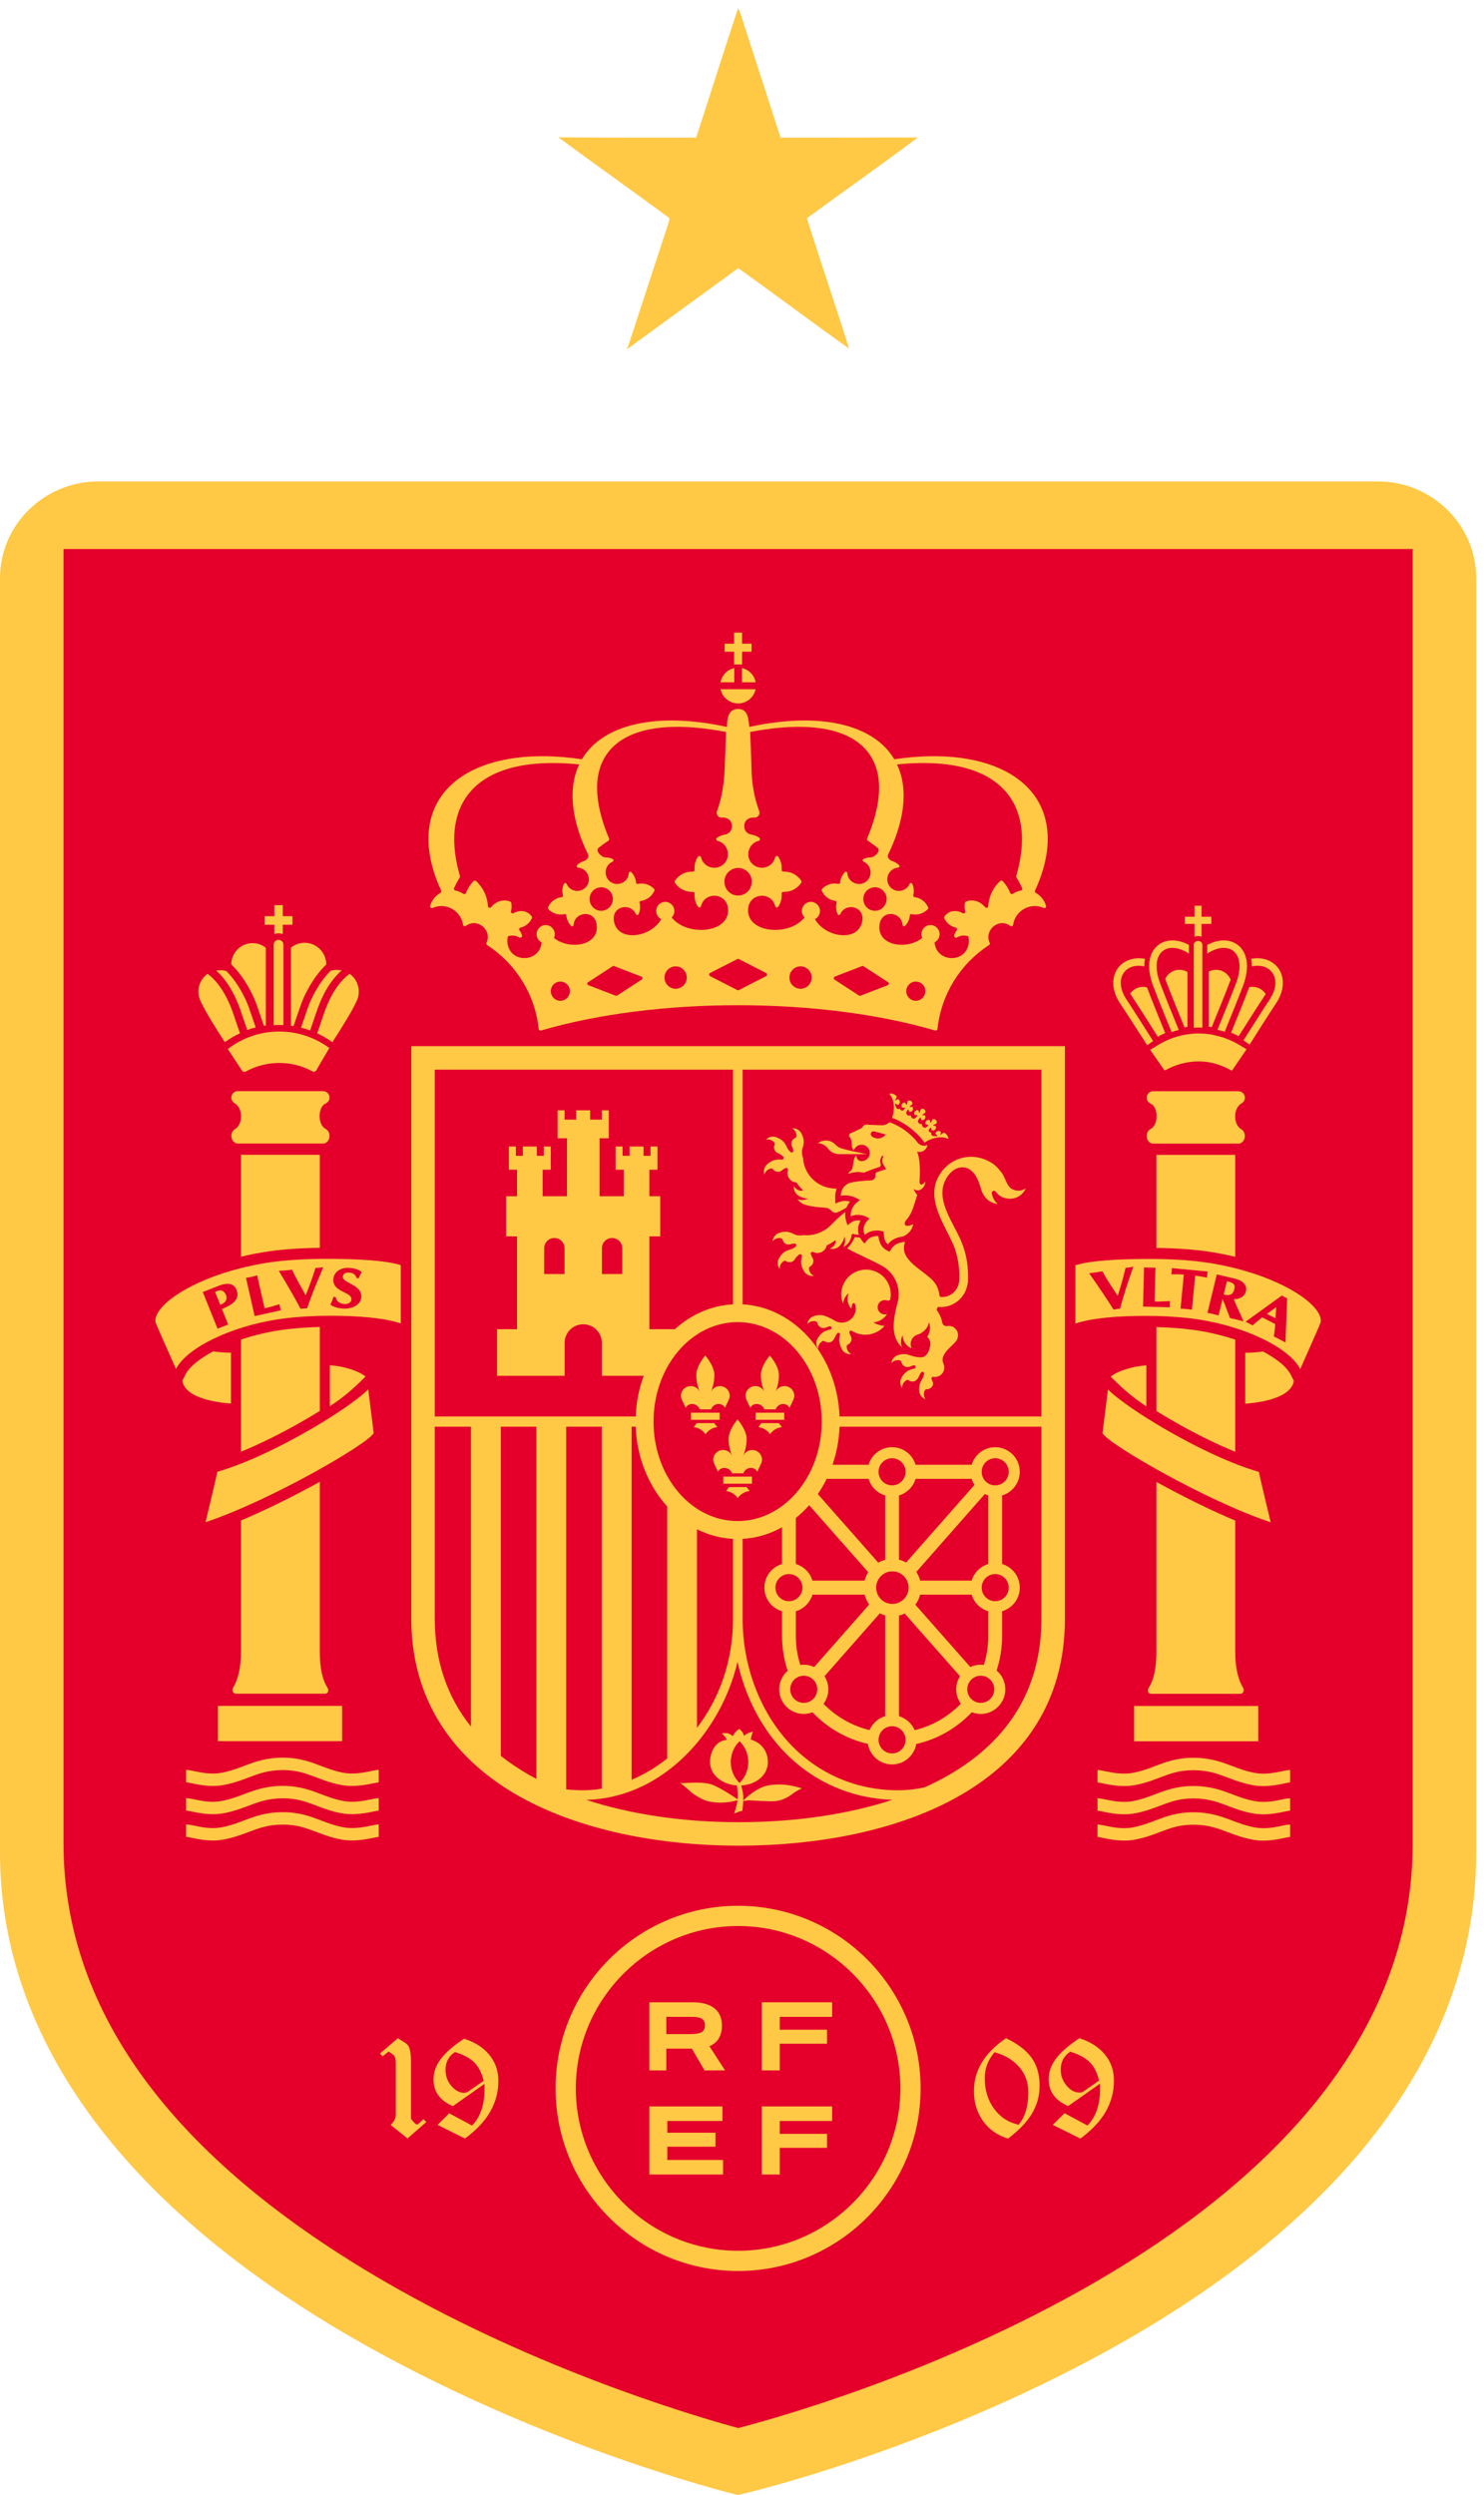 <svg width="97" height="163" viewBox="0 0 97 163" fill="none" xmlns="http://www.w3.org/2000/svg">
<g id="espania">
<g id="g7225">
<g id="g5704">
<path id="path3491" d="M48.236 163L47.91 162.919C47.424 162.798 35.876 159.894 24.132 153.352C8.344 144.56 0 133.381 0 121.023V37.767C0 34.285 2.888 31.451 6.439 31.451H90.051C93.601 31.451 96.49 34.285 96.49 37.77V121.053C96.49 133.65 88.144 144.902 72.353 153.588C60.602 160.053 49.048 162.809 48.563 162.923L48.236 163Z" fill="#FFC845"/>
<path id="path1456" d="M4.152 35.869V120.415C4.152 131.606 11.551 141.433 26.143 149.62C36.173 155.247 46.346 158.114 48.253 158.624C52.242 157.601 92.339 146.642 92.339 120.444V35.869H4.152Z" fill="#E4002B"/>
</g>
<g id="g4840">
<g id="g4664">
<path id="path1460" d="M27.869 138.629L26.638 139.706L25.536 138.826C25.759 138.6 25.871 138.382 25.871 138.17V134.748C25.871 134.539 25.831 134.375 25.737 134.271C25.697 134.225 25.584 134.14 25.401 134.028L25.014 134.337L24.836 134.158L26.005 133.161C26.13 133.241 26.261 133.319 26.389 133.396C26.55 133.491 26.652 133.588 26.703 133.676C26.754 133.767 26.792 133.901 26.822 134.079C26.849 134.25 26.864 134.429 26.864 134.61V138.409C26.926 138.501 26.972 138.56 27.004 138.597C27.118 138.73 27.206 138.793 27.269 138.793C27.3 138.793 27.374 138.739 27.493 138.626C27.53 138.588 27.591 138.53 27.672 138.445L27.869 138.629Z" fill="#FFC845"/>
<path id="path1464" d="M31.614 135.942C31.488 135.423 31.283 135.021 31.008 134.744C30.728 134.463 30.305 134.237 29.741 134.061C29.325 134.329 29.12 134.72 29.12 135.235C29.12 135.624 29.247 135.97 29.499 136.27C29.752 136.569 30.032 136.722 30.333 136.722C30.37 136.722 30.411 136.718 30.459 136.707C30.507 136.7 30.563 136.67 30.624 136.626L31.614 135.942ZM32.575 135.937C32.575 136.662 32.396 137.338 32.04 137.96C31.683 138.585 31.133 139.162 30.393 139.711L28.601 138.819L29.362 138.061L30.856 138.864C31.399 138.305 31.671 137.511 31.671 136.5V136.139L29.599 137.596C28.755 137.232 28.338 136.65 28.338 135.85C28.338 135.39 28.491 134.944 28.803 134.526C29.113 134.107 29.623 133.658 30.328 133.191C31.032 133.407 31.581 133.756 31.978 134.237C32.374 134.714 32.575 135.28 32.575 135.937" fill="#FFC845"/>
<path id="path1468" d="M67.216 136.687C67.216 136.039 67.014 135.49 66.616 135.033C66.213 134.572 65.677 134.255 65.005 134.074C64.775 134.35 64.614 134.626 64.514 134.902C64.416 135.184 64.368 135.473 64.368 135.779C64.368 136.55 64.571 137.208 64.973 137.76C65.376 138.316 65.916 138.664 66.581 138.807C67.002 138.313 67.216 137.603 67.216 136.687M67.953 136.251C67.953 136.919 67.786 137.526 67.455 138.079C67.127 138.631 66.604 139.171 65.889 139.715C65.199 139.506 64.653 139.125 64.256 138.567C63.861 138.015 63.66 137.363 63.66 136.621C63.66 135.935 63.833 135.302 64.191 134.724C64.541 134.147 65.065 133.626 65.76 133.157C66.516 133.518 67.071 133.941 67.423 134.426C67.775 134.915 67.953 135.524 67.953 136.251" fill="#FFC845"/>
<path id="path1472" d="M71.84 135.925C71.714 135.401 71.511 135 71.228 134.724C70.948 134.439 70.521 134.213 69.957 134.037C69.54 134.308 69.333 134.702 69.333 135.216C69.333 135.607 69.462 135.955 69.718 136.256C69.97 136.556 70.252 136.708 70.557 136.708C70.595 136.708 70.637 136.704 70.685 136.696C70.735 136.684 70.789 136.657 70.852 136.612L71.84 135.925ZM72.812 135.922C72.812 136.654 72.633 137.33 72.273 137.957C71.915 138.58 71.36 139.166 70.62 139.715L68.812 138.82L69.585 138.056L71.084 138.862C71.631 138.295 71.905 137.504 71.905 136.483V136.122L69.816 137.591C68.969 137.223 68.547 136.638 68.547 135.831C68.547 135.37 68.701 134.924 69.014 134.502C69.328 134.079 69.838 133.635 70.551 133.157C71.258 133.38 71.815 133.732 72.212 134.213C72.612 134.69 72.812 135.263 72.812 135.922Z" fill="#FFC845"/>
</g>
<g id="g4658">
<path id="path1476" d="M48.246 125.828C42.409 125.828 37.638 130.599 37.638 136.436C37.638 142.272 42.409 147.043 48.246 147.043C54.082 147.043 58.853 142.272 58.853 136.436C58.853 130.599 54.082 125.828 48.246 125.828M60.175 136.436C60.175 143.013 54.823 148.365 48.246 148.365C41.668 148.365 36.316 143.013 36.316 136.436C36.316 129.859 41.668 124.506 48.246 124.506C54.823 124.506 60.175 129.859 60.175 136.436Z" fill="#FFC845"/>
<path id="path1480" d="M45.241 131.762H43.554V132.887H45.18C45.488 132.887 45.715 132.843 45.86 132.756C46.004 132.67 46.076 132.532 46.076 132.342V132.305C46.076 132.111 46.012 131.972 45.881 131.888C45.751 131.804 45.538 131.762 45.241 131.762M43.554 133.838V135.259H42.442V130.81H45.273C45.899 130.81 46.374 130.942 46.7 131.205C47.025 131.469 47.188 131.84 47.188 132.318V132.355C47.188 132.693 47.108 132.982 46.95 133.224C46.825 133.413 46.631 133.565 46.37 133.68L47.392 135.259H46.051L45.223 133.838H43.554Z" fill="#FFC845"/>
<path id="path1484" d="M49.793 135.259V130.81H54.392V131.762H50.968V132.601H54.058V133.516H50.968V135.259H49.793Z" fill="#FFC845"/>
<path id="path1488" d="M49.793 142.063V137.613H54.392V138.564H50.968V139.405H54.058V140.319H50.968V142.063H49.793Z" fill="#FFC845"/>
<path id="path1492" d="M42.442 137.613H47.225V138.564H43.617V139.331H46.768V140.246H43.617V141.111H47.263V142.063H42.442V137.613Z" fill="#FFC845"/>
</g>
<g id="g4746">
<g id="g4585">
<path id="path1618" d="M47.983 43.412H48.505V42.577H49.124V42.052H48.505V41.329H47.983V42.052H47.363V42.577H47.983V43.412Z" fill="#FFC845"/>
<path id="path1622" d="M29.686 58.002C29.796 57.768 29.917 57.541 30.05 57.322C30.08 57.27 30.063 57.231 30.054 57.198C29.559 55.464 29.555 53.927 30.122 52.693C31.169 50.414 33.994 49.545 37.858 49.942C36.977 51.812 37.58 54.077 38.445 55.836C38.518 56.004 38.348 56.204 38.132 56.267C37.978 56.32 37.843 56.404 37.73 56.511C37.644 56.612 37.735 56.685 37.793 56.685C38.144 56.711 38.419 56.974 38.482 57.317C38.553 57.732 38.276 58.123 37.861 58.194C37.518 58.25 37.18 58.078 37.038 57.753C37.02 57.699 36.919 57.638 36.855 57.752C36.769 57.949 36.737 58.172 36.776 58.399C36.785 58.457 36.817 58.517 36.778 58.57C36.748 58.614 36.706 58.609 36.659 58.618C36.279 58.684 35.976 58.936 35.827 59.265C35.805 59.327 35.809 59.351 35.85 59.402C36.099 59.662 36.47 59.798 36.85 59.731C36.897 59.724 36.934 59.706 36.978 59.736C37.032 59.772 37.023 59.841 37.032 59.898C37.071 60.126 37.175 60.324 37.321 60.48C37.42 60.568 37.495 60.476 37.494 60.417C37.556 59.572 38.83 59.414 38.991 60.351C39.24 61.807 37.199 62.087 36.209 61.275C36.242 61.201 36.262 61.118 36.262 61.031C36.262 60.702 35.996 60.434 35.668 60.434C35.34 60.434 35.075 60.702 35.075 61.031C35.075 61.264 35.209 61.467 35.403 61.565C35.299 62.869 33.401 62.967 33.177 61.666C33.148 61.494 33.159 61.324 33.203 61.168C33.455 61.082 33.723 61.118 33.941 61.246C34.055 61.293 34.147 61.198 34.118 61.112C34.087 60.992 34.031 60.878 33.955 60.78C33.893 60.687 33.977 60.602 34.027 60.602C34.344 60.53 34.627 60.3 34.768 59.983C34.791 59.927 34.77 59.897 34.755 59.871C34.457 59.461 33.959 59.434 33.571 59.655C33.472 59.716 33.37 59.611 33.403 59.533C33.443 59.357 33.451 59.172 33.419 58.988C33.41 58.937 33.368 58.907 33.344 58.898C32.876 58.719 32.398 58.9 32.101 59.265C32.004 59.358 31.888 59.285 31.894 59.187C31.858 58.645 31.643 58.113 31.245 57.686C31.17 57.605 31.052 57.459 30.937 57.577C30.722 57.809 30.56 58.072 30.451 58.352C30.415 58.421 30.323 58.423 30.275 58.388C30.116 58.283 29.938 58.211 29.756 58.176C29.669 58.148 29.654 58.068 29.686 58.002M38.627 58.37C38.738 58.163 38.938 58.017 39.17 57.977C39.403 57.937 39.637 58.008 39.81 58.164C40.277 58.584 40.06 59.381 39.428 59.491C38.783 59.602 38.335 58.912 38.627 58.37M39.749 49.152C41.015 47.502 43.801 47.12 47.458 47.82C47.437 48.285 47.405 49.355 47.372 50.159C47.331 51.138 47.199 52.078 46.882 52.946C46.864 52.993 46.848 53.05 46.848 53.099C46.848 53.271 46.988 53.426 47.16 53.411C47.47 53.385 47.841 53.536 47.841 53.966C47.841 54.25 47.671 54.476 47.384 54.521C47.197 54.553 47.023 54.622 46.873 54.722C46.752 54.822 46.842 54.927 46.91 54.936C47.492 55.083 47.755 55.76 47.453 56.267C47.039 56.934 46.017 56.788 45.826 56.021C45.815 55.953 45.711 55.861 45.614 55.983C45.475 56.192 45.395 56.442 45.395 56.712C45.395 56.89 45.425 56.943 45.218 56.943C44.765 56.943 44.365 57.173 44.127 57.523C44.09 57.591 44.09 57.62 44.127 57.686C44.364 58.036 44.764 58.266 45.218 58.266C45.424 58.266 45.395 58.319 45.395 58.498C45.395 58.767 45.475 59.018 45.614 59.227C45.711 59.348 45.815 59.256 45.826 59.19C46.051 58.278 47.373 58.305 47.567 59.229C47.892 60.948 44.937 61.252 43.903 59.937C44.012 59.829 44.079 59.68 44.079 59.515C44.079 59.185 43.813 58.918 43.485 58.918C43.159 58.918 42.892 59.185 42.892 59.515C42.892 59.748 43.026 59.951 43.222 60.049C42.527 61.276 40.341 61.572 40.125 60.154C40.063 59.757 40.248 59.357 40.737 59.273C41.08 59.217 41.418 59.39 41.56 59.713C41.578 59.767 41.68 59.829 41.743 59.715C41.831 59.518 41.861 59.295 41.823 59.068C41.812 59.009 41.781 58.949 41.82 58.897C41.85 58.853 41.892 58.857 41.939 58.848C42.319 58.784 42.622 58.531 42.771 58.202C42.793 58.14 42.789 58.116 42.746 58.065C42.497 57.806 42.128 57.671 41.746 57.737C41.701 57.744 41.663 57.761 41.62 57.732C41.564 57.695 41.575 57.627 41.564 57.568C41.525 57.343 41.421 57.143 41.275 56.986C41.176 56.899 41.102 56.991 41.102 57.049C41.054 57.72 40.215 57.995 39.771 57.495C39.443 57.111 39.567 56.503 40.036 56.296C40.09 56.278 40.152 56.177 40.036 56.112C39.895 56.049 39.738 56.014 39.577 56.016C39.299 56.001 38.924 55.601 39.103 55.411C39.316 55.237 39.535 55.076 39.765 54.925C39.845 54.873 39.822 54.804 39.807 54.766C39.087 53.065 38.52 50.753 39.749 49.152M49.13 57.472C49.177 57.806 49.034 58.155 48.757 58.347C48.459 58.558 48.031 58.558 47.733 58.347C47.456 58.155 47.313 57.806 47.36 57.472C47.422 57.033 47.801 56.705 48.244 56.705C48.688 56.705 49.069 57.031 49.13 57.472ZM49.33 53.411C49.502 53.426 49.642 53.271 49.642 53.099C49.642 53.05 49.627 52.993 49.609 52.946C49.291 52.078 49.136 51.138 49.118 50.159C49.103 49.38 49.069 48.626 49.032 47.82C52.689 47.12 55.475 47.502 56.742 49.152C57.97 50.753 57.403 53.065 56.683 54.766C56.668 54.804 56.645 54.873 56.725 54.925C56.955 55.076 57.175 55.237 57.387 55.411C57.566 55.601 57.191 56.001 56.913 56.016C56.752 56.014 56.596 56.049 56.454 56.112C56.338 56.177 56.4 56.278 56.454 56.296C56.923 56.503 57.047 57.111 56.719 57.495C56.275 57.995 55.436 57.72 55.388 57.049C55.388 56.991 55.314 56.899 55.215 56.986C55.069 57.143 54.965 57.343 54.926 57.568C54.915 57.627 54.926 57.695 54.87 57.732C54.827 57.761 54.789 57.744 54.744 57.737C54.362 57.671 53.993 57.806 53.744 58.065C53.702 58.116 53.697 58.14 53.72 58.202C53.868 58.531 54.171 58.784 54.551 58.848C54.598 58.857 54.64 58.853 54.67 58.897C54.709 58.949 54.678 59.009 54.667 59.068C54.63 59.295 54.661 59.518 54.747 59.715C54.81 59.829 54.912 59.767 54.93 59.713C55.264 58.951 56.513 59.194 56.365 60.154C56.147 61.572 53.963 61.276 53.268 60.049C53.464 59.951 53.598 59.748 53.598 59.515C53.598 59.185 53.331 58.918 53.005 58.918C52.677 58.918 52.411 59.185 52.411 59.515C52.411 59.68 52.479 59.829 52.587 59.937C51.553 61.252 48.598 60.948 48.923 59.229C49.117 58.305 50.439 58.278 50.665 59.19C50.675 59.256 50.779 59.348 50.877 59.227C51.015 59.018 51.095 58.767 51.095 58.498C51.095 58.319 51.066 58.266 51.272 58.266C51.727 58.266 52.127 58.036 52.363 57.686C52.4 57.62 52.4 57.591 52.363 57.523C52.125 57.173 51.725 56.943 51.272 56.943C51.065 56.943 51.095 56.89 51.095 56.712C51.095 56.442 51.015 56.192 50.877 55.983C50.779 55.861 50.675 55.953 50.665 56.021C50.474 56.788 49.451 56.934 49.037 56.267C48.735 55.76 48.998 55.083 49.582 54.936C49.648 54.927 49.738 54.822 49.618 54.722C49.467 54.622 49.293 54.553 49.106 54.521C48.819 54.476 48.649 54.25 48.649 53.966C48.649 53.536 49.02 53.385 49.33 53.411M57.864 58.37C58.155 58.912 57.707 59.602 57.062 59.491C56.43 59.381 56.214 58.584 56.68 58.164C56.853 58.008 57.087 57.937 57.321 57.977C57.552 58.017 57.752 58.163 57.864 58.37M58.008 57.317C58.071 56.974 58.346 56.711 58.697 56.685C58.756 56.685 58.846 56.612 58.76 56.511C58.647 56.404 58.512 56.32 58.358 56.267C58.142 56.204 57.972 56.004 58.046 55.836C58.91 54.077 59.514 51.812 58.632 49.942C62.496 49.545 65.321 50.414 66.368 52.693C66.935 53.927 66.931 55.464 66.436 57.198C66.427 57.231 66.41 57.27 66.441 57.322C66.573 57.541 66.695 57.768 66.805 58.002C66.836 58.068 66.821 58.148 66.734 58.176C66.552 58.211 66.374 58.283 66.215 58.388C66.167 58.423 66.075 58.421 66.039 58.352C65.93 58.072 65.768 57.809 65.553 57.577C65.439 57.459 65.32 57.605 65.245 57.686C64.847 58.113 64.632 58.645 64.596 59.187C64.602 59.285 64.487 59.358 64.389 59.265C64.092 58.9 63.614 58.719 63.146 58.898C63.122 58.907 63.08 58.937 63.071 58.988C63.039 59.172 63.047 59.357 63.088 59.533C63.121 59.611 63.018 59.716 62.919 59.655C62.531 59.434 62.033 59.461 61.735 59.871C61.72 59.897 61.699 59.927 61.722 59.983C61.863 60.3 62.146 60.53 62.463 60.602C62.513 60.602 62.597 60.687 62.536 60.78C62.459 60.878 62.403 60.992 62.372 61.112C62.343 61.198 62.435 61.293 62.549 61.246C62.766 61.118 63.035 61.082 63.288 61.168C63.331 61.324 63.342 61.494 63.313 61.666C63.089 62.967 61.191 62.869 61.087 61.565C61.281 61.467 61.415 61.264 61.415 61.031C61.415 60.702 61.15 60.434 60.822 60.434C60.494 60.434 60.228 60.702 60.228 61.031C60.228 61.118 60.248 61.201 60.281 61.275C59.291 62.087 57.25 61.807 57.5 60.351C57.573 59.928 57.915 59.647 58.367 59.725C58.709 59.788 58.971 60.065 58.996 60.417C58.995 60.476 59.07 60.568 59.169 60.48C59.315 60.324 59.419 60.126 59.458 59.898C59.467 59.841 59.458 59.772 59.512 59.736C59.556 59.706 59.593 59.724 59.64 59.731C60.021 59.798 60.391 59.662 60.64 59.402C60.681 59.351 60.685 59.327 60.663 59.265C60.514 58.936 60.212 58.684 59.83 58.618C59.784 58.609 59.742 58.614 59.712 58.57C59.673 58.517 59.705 58.457 59.714 58.399C59.753 58.172 59.721 57.949 59.636 57.752C59.571 57.638 59.47 57.699 59.452 57.753C59.311 58.078 58.972 58.25 58.629 58.194C58.214 58.123 57.937 57.732 58.008 57.317M59.863 65.381C59.518 65.381 59.238 65.1 59.238 64.754C59.238 64.406 59.518 64.127 59.863 64.127C60.207 64.127 60.485 64.406 60.485 64.754C60.485 65.1 60.207 65.381 59.863 65.381ZM58.031 64.361L56.266 65.043C56.212 65.068 56.177 65.058 56.138 65.032C55.609 64.688 55.079 64.343 54.55 63.999C54.493 63.97 54.461 63.85 54.571 63.802L56.343 63.117C56.394 63.101 56.4 63.096 56.462 63.137C56.988 63.478 57.513 63.821 58.04 64.163C58.103 64.203 58.14 64.281 58.031 64.361M52.328 64.596C51.927 64.596 51.6 64.269 51.6 63.865C51.6 63.462 51.927 63.134 52.328 63.134C52.73 63.134 53.055 63.462 53.055 63.865C53.055 64.269 52.73 64.596 52.328 64.596ZM50.076 63.77C49.488 64.071 48.9 64.372 48.312 64.674C48.262 64.703 48.228 64.703 48.178 64.674C47.59 64.372 47.002 64.071 46.414 63.77C46.327 63.719 46.333 63.599 46.424 63.562C47.011 63.263 47.596 62.964 48.181 62.664C48.243 62.633 48.247 62.633 48.309 62.664C48.894 62.964 49.479 63.263 50.066 63.562C50.168 63.606 50.156 63.731 50.076 63.77M44.162 64.596C43.76 64.596 43.435 64.269 43.435 63.865C43.435 63.462 43.76 63.134 44.162 63.134C44.564 63.134 44.89 63.462 44.89 63.865C44.89 64.269 44.564 64.596 44.162 64.596M41.94 63.999C41.411 64.343 40.881 64.688 40.352 65.032C40.313 65.058 40.278 65.068 40.224 65.043L38.46 64.361C38.356 64.322 38.353 64.214 38.451 64.163C38.977 63.821 39.502 63.478 40.028 63.137C40.09 63.096 40.096 63.101 40.147 63.117L41.919 63.802C42.02 63.836 42.022 63.957 41.94 63.999M36.627 65.381C36.283 65.381 36.005 65.1 36.005 64.754C36.005 64.406 36.283 64.127 36.627 64.127C36.972 64.127 37.252 64.406 37.252 64.754C37.252 65.1 36.972 65.381 36.627 65.381ZM28.84 58.188C28.848 58.236 28.858 58.28 28.791 58.331C28.47 58.51 28.228 58.809 28.12 59.163C28.091 59.223 28.129 59.354 28.275 59.318C29.138 58.931 30.128 59.486 30.268 60.414C30.286 60.497 30.364 60.544 30.454 60.489C31.203 59.936 32.183 60.762 31.799 61.595C31.781 61.633 31.781 61.697 31.843 61.745C33.73 62.964 34.977 64.977 35.212 67.227C35.22 67.294 35.298 67.344 35.362 67.326C42.889 65.119 53.601 65.119 61.128 67.326C61.192 67.344 61.271 67.294 61.278 67.227C61.514 64.977 62.76 62.964 64.647 61.745C64.709 61.697 64.709 61.633 64.691 61.595C64.308 60.762 65.287 59.936 66.036 60.489C66.126 60.544 66.204 60.497 66.222 60.414C66.362 59.486 67.352 58.931 68.215 59.318C68.361 59.354 68.399 59.223 68.37 59.163C68.262 58.809 68.02 58.51 67.7 58.331C67.632 58.28 67.642 58.236 67.65 58.188C68.062 57.304 68.333 56.425 68.436 55.569C68.987 51.037 64.703 48.671 58.455 49.604C57.084 47.286 53.524 46.498 48.977 47.49C48.92 47.074 48.947 46.316 48.244 46.316C47.545 46.316 47.534 47.05 47.513 47.49C42.966 46.498 39.406 47.286 38.035 49.604C31.787 48.671 27.503 51.037 28.054 55.569C28.157 56.425 28.428 57.304 28.84 58.188Z" fill="#FFC845"/>
<path id="path1626" d="M47.993 43.646C47.537 43.745 47.182 44.112 47.097 44.574H47.993V43.646Z" fill="#FFC845"/>
<path id="path1630" d="M48.498 43.646V44.574H49.394C49.309 44.112 48.954 43.745 48.498 43.646Z" fill="#FFC845"/>
<path id="path1634" d="M48.245 45.957C48.808 45.957 49.279 45.559 49.39 45.029H47.101C47.212 45.559 47.683 45.957 48.245 45.957Z" fill="#FFC845"/>
</g>
<g id="g4578">
<path id="path1638" d="M81.373 71.713C81.373 71.48 81.185 71.292 80.953 71.292H75.371C75.139 71.292 74.953 71.48 74.953 71.713C74.953 71.894 75.064 72.046 75.224 72.106H75.221C75.467 72.216 75.601 72.566 75.601 72.935C75.601 73.291 75.446 73.646 75.201 73.762H75.203C75.055 73.84 74.953 74.013 74.953 74.218C74.953 74.492 75.139 74.714 75.371 74.714H80.949C81.18 74.714 81.368 74.492 81.368 74.218C81.368 74.018 81.269 73.848 81.128 73.768C81.131 73.771 81.134 73.771 81.137 73.773C80.902 73.649 80.734 73.323 80.734 72.935C80.734 72.547 80.915 72.205 81.153 72.085C81.149 72.086 81.144 72.086 81.141 72.088C81.278 72.019 81.373 71.877 81.373 71.713" fill="#FFC845"/>
<path id="path1640" d="M74.128 113.759H82.244V111.453H74.128V113.759Z" fill="#FFC845"/>
<path id="path1644" d="M78.861 81.75C79.5 81.841 80.129 81.963 80.738 82.111V75.449H75.587V81.529C76.806 81.544 77.955 81.622 78.861 81.75" fill="#FFC845"/>
<path id="path1648" d="M75.799 96.93C75.731 96.894 75.659 96.853 75.587 96.814V107.9C75.587 109.055 75.397 109.78 75.087 110.263C74.976 110.437 75.048 110.657 75.226 110.657H81.076C81.256 110.657 81.36 110.43 81.256 110.264C80.951 109.778 80.739 109.002 80.739 107.9V99.341C79.231 98.705 77.521 97.871 75.799 96.93" fill="#FFC845"/>
<path id="path1652" d="M74.931 89.199C74.009 89.259 73.041 89.575 72.599 89.933L72.929 90.262C73.379 90.706 74.058 91.312 74.931 91.879V89.199Z" fill="#FFC845"/>
<path id="path1656" d="M82.019 115.825C81.451 115.719 80.991 115.545 80.546 115.378C79.842 115.112 79.112 114.836 78.001 114.836C76.927 114.836 76.208 115.109 75.511 115.373C75.068 115.542 74.609 115.716 74.045 115.822C73.37 115.948 72.681 115.805 72.225 115.71C72.014 115.667 71.861 115.637 71.737 115.637L71.736 116.449C71.783 116.449 71.936 116.481 72.059 116.506C72.547 116.608 73.362 116.775 74.195 116.62C74.83 116.502 75.323 116.314 75.8 116.133C76.485 115.873 77.076 115.649 78.001 115.649C78.964 115.649 79.594 115.886 80.26 116.138C80.737 116.318 81.232 116.505 81.87 116.623C82.113 116.669 82.351 116.687 82.578 116.687C83.115 116.687 83.594 116.587 83.947 116.514C84.096 116.482 84.266 116.449 84.328 116.449V115.637C84.183 115.637 84.006 115.671 83.781 115.718C83.317 115.814 82.677 115.947 82.019 115.825" fill="#FFC845"/>
<path id="path1660" d="M82.019 117.669C81.451 117.564 80.991 117.389 80.547 117.222C79.842 116.956 79.112 116.681 78.001 116.681C76.927 116.681 76.208 116.953 75.511 117.218C75.068 117.386 74.609 117.561 74.045 117.666C73.37 117.794 72.681 117.649 72.225 117.554C72.014 117.512 71.861 117.481 71.737 117.481L71.736 118.293C71.783 118.293 71.936 118.325 72.059 118.35C72.547 118.452 73.362 118.621 74.195 118.465C74.83 118.346 75.323 118.158 75.8 117.977C76.485 117.717 77.076 117.493 78.001 117.493C78.964 117.493 79.594 117.73 80.26 117.982C80.739 118.162 81.232 118.349 81.87 118.468C82.113 118.513 82.351 118.531 82.578 118.531C83.115 118.531 83.595 118.431 83.947 118.358C84.096 118.328 84.266 118.293 84.328 118.293V117.481C84.183 117.481 84.006 117.515 83.783 117.564C83.317 117.66 82.677 117.792 82.019 117.669" fill="#FFC845"/>
<path id="path1664" d="M82.019 119.387C81.451 119.281 80.991 119.107 80.546 118.94C79.842 118.674 79.112 118.397 78.001 118.397C76.927 118.397 76.208 118.671 75.511 118.935C75.069 119.104 74.609 119.278 74.045 119.384C73.37 119.512 72.681 119.367 72.225 119.272C72.014 119.229 71.861 119.197 71.737 119.197L71.736 120.009C71.783 120.011 71.936 120.043 72.059 120.068C72.547 120.169 73.362 120.339 74.195 120.182C74.83 120.064 75.323 119.876 75.8 119.695C76.485 119.435 77.076 119.209 78.001 119.209C78.964 119.209 79.594 119.448 80.26 119.7C80.737 119.88 81.232 120.067 81.87 120.185C82.113 120.231 82.351 120.249 82.578 120.249C83.115 120.249 83.594 120.149 83.947 120.076C84.096 120.044 84.266 120.009 84.328 120.009V119.197C84.183 119.197 84.006 119.233 83.783 119.28C83.315 119.378 82.677 119.51 82.019 119.387" fill="#FFC845"/>
<path id="path1668" d="M80.738 94.848V87.518C79.861 87.225 78.868 86.989 77.799 86.856C77.111 86.771 76.356 86.718 75.588 86.698V92.183C75.863 92.354 76.137 92.518 76.394 92.669C77.91 93.556 79.417 94.308 80.738 94.848" fill="#FFC845"/>
<path id="path1672" d="M72.064 93.633C72.457 94.355 78.891 98.072 83.057 99.453C83.013 99.27 82.965 99.065 82.913 98.847C82.686 97.899 82.407 96.741 82.284 96.159C80.596 95.675 78.328 94.637 76.029 93.292C74.713 92.523 73.15 91.498 72.421 90.774L72.064 93.633Z" fill="#FFC845"/>
<path id="path1676" d="M80.677 84.24C80.691 84.188 80.697 84.135 80.697 84.069C80.7 83.822 80.451 83.767 80.212 83.711L80.193 83.708L79.985 84.567C80.188 84.626 80.351 84.623 80.468 84.558C80.57 84.501 80.64 84.394 80.677 84.24V84.24Z" fill="#FFC845"/>
<path id="path1680" d="M83.375 86.127L83.416 85.399L82.814 85.838L83.375 86.127Z" fill="#FFC845"/>
<path id="path1684" d="M84.023 87.709L83.958 87.67C83.847 87.605 83.408 87.378 83.297 87.33L83.265 87.317L83.272 87.266C83.307 87.002 83.34 86.754 83.351 86.501L82.501 86.062C82.438 86.115 82.376 86.164 82.317 86.211C82.17 86.33 82.032 86.441 81.901 86.566L81.877 86.589L81.847 86.572C81.786 86.537 81.543 86.413 81.483 86.384L81.412 86.352L83.794 84.635L83.82 84.653C83.867 84.684 83.91 84.711 83.957 84.735C84.002 84.76 84.047 84.779 84.104 84.8L84.135 84.812L84.023 87.709ZM81.191 86.298C81.066 86.262 80.552 86.14 80.425 86.116L80.4 86.112L80.064 85.23C80.04 85.166 80.004 85.077 79.966 84.984C79.95 84.942 79.932 84.898 79.915 84.856L79.652 85.939L79.607 85.924C79.5 85.892 79.079 85.793 78.975 85.775L78.927 85.766L79.535 83.258L80.541 83.495C80.744 83.543 81.021 83.607 81.173 83.723C81.412 83.902 81.499 84.111 81.437 84.361C81.359 84.687 81.069 84.875 80.654 84.875H80.643C80.757 85.164 80.89 85.451 81.018 85.73C81.055 85.812 81.093 85.895 81.131 85.978L81.282 86.325L81.191 86.298ZM78.828 83.455C78.599 83.412 78.363 83.365 78.122 83.341L77.909 85.563L77.861 85.555C77.754 85.537 77.319 85.497 77.214 85.495L77.165 85.494L77.379 83.27C77.089 83.246 76.832 83.246 76.614 83.249L76.553 83.251L76.57 83.192C76.582 83.148 76.602 82.947 76.599 82.902L76.594 82.848L78.944 83.069L78.93 83.121C78.916 83.165 78.898 83.367 78.901 83.412L78.906 83.47L78.828 83.455ZM76.465 85.352L76.472 85.405L74.715 85.361L74.78 82.8L74.828 82.804C74.938 82.813 75.376 82.824 75.478 82.821L75.526 82.818L75.47 85.029C75.821 85.035 76.122 85.02 76.424 85.002L76.483 84.997L76.471 85.054C76.462 85.101 76.457 85.305 76.465 85.352M73.953 83.111C73.694 83.876 73.428 84.666 73.219 85.465L73.21 85.497L73.177 85.498C73.118 85.5 72.874 85.537 72.819 85.551L72.787 85.56L72.769 85.531C72.334 84.841 71.86 84.135 71.235 83.246L71.189 83.182L71.268 83.174C71.386 83.165 71.895 83.09 72.023 83.063L72.056 83.057L72.072 83.087C72.28 83.473 72.531 83.857 72.775 84.228C72.87 84.373 72.963 84.517 73.056 84.663C73.219 84.155 73.417 83.51 73.563 82.864L73.571 82.831L73.605 82.83C73.67 82.827 73.935 82.787 73.993 82.772L74.075 82.75L73.953 83.111ZM86.066 85.606C85.224 84.442 82.442 82.988 78.758 82.466C77.716 82.317 76.416 82.248 75.124 82.248C73.094 82.248 71.257 82.353 70.294 82.66V86.467C71.4 86.103 73.044 85.967 74.941 85.967C75.932 85.967 76.946 86.022 77.888 86.139C80.885 86.512 83.793 87.772 84.801 89.14C84.874 89.242 84.939 89.341 84.99 89.441C85.572 88.133 86.26 86.581 86.326 86.388C86.362 86.158 86.275 85.895 86.066 85.606" fill="#FFC845"/>
<path id="path1688" d="M84.219 89.568C83.92 89.162 83.346 88.714 82.563 88.296C82.195 88.339 81.826 88.378 81.393 88.378V91.703C83.242 91.564 84.421 91.05 84.565 90.248C84.568 90.232 84.567 90.216 84.568 90.2L84.349 89.773C84.314 89.708 84.271 89.639 84.219 89.568" fill="#FFC845"/>
<path id="path1692" d="M77.618 67.088V63.503C77.529 63.449 77.436 63.41 77.341 63.386C77.26 63.366 77.177 63.356 77.093 63.356C76.696 63.356 76.334 63.587 76.164 63.95C76.18 63.998 76.195 64.045 76.213 64.09C76.537 64.944 77.046 66.197 77.424 67.118C77.489 67.106 77.553 67.097 77.618 67.088" fill="#FFC845"/>
<path id="path1696" d="M73.873 64.91C73.894 64.948 73.918 64.987 73.944 65.024C74.33 65.608 74.914 66.518 75.677 67.727C75.833 67.642 75.997 67.562 76.164 67.49C75.803 66.613 75.317 65.415 74.991 64.556C74.983 64.538 74.977 64.52 74.971 64.502C74.968 64.502 74.964 64.501 74.961 64.501C74.881 64.48 74.798 64.471 74.713 64.471C74.383 64.471 74.066 64.638 73.873 64.91" fill="#FFC845"/>
<path id="path1700" d="M80.966 67.693C81.72 66.5 82.296 65.602 82.678 65.024C82.698 64.994 82.716 64.964 82.731 64.939C82.541 64.648 82.215 64.469 81.871 64.469C81.797 64.469 81.725 64.478 81.654 64.493C81.646 64.514 81.639 64.534 81.631 64.557C81.314 65.39 80.83 66.584 80.469 67.463C80.64 67.532 80.807 67.61 80.966 67.693" fill="#FFC845"/>
<path id="path1704" d="M78.079 61.197C78.153 61.167 78.231 61.154 78.311 61.154C78.392 61.154 78.47 61.167 78.542 61.197V60.361H79.178V59.893H78.542V59.173H78.079V59.893H77.444V60.361H78.079V61.197Z" fill="#FFC845"/>
<path id="path1708" d="M74.984 68.287C75.07 68.222 75.16 68.158 75.258 68.09C75.295 68.064 75.334 68.04 75.374 68.016C74.835 67.162 74.095 65.996 73.602 65.25C73.585 65.225 73.57 65.199 73.555 65.172L73.535 65.136C73.171 64.516 73.165 63.877 73.519 63.469C73.731 63.224 74.047 63.095 74.429 63.095C74.543 63.095 74.667 63.108 74.797 63.134C74.796 62.961 74.811 62.795 74.84 62.64C74.7 62.615 74.564 62.603 74.436 62.603C73.921 62.603 73.453 62.801 73.152 63.147C72.625 63.753 72.644 64.686 73.195 65.521C73.689 66.268 74.438 67.434 74.984 68.287" fill="#FFC845"/>
<path id="path1712" d="M75.12 63.307C75.12 63.325 75.121 63.343 75.123 63.362C75.124 63.383 75.127 63.404 75.13 63.427L75.135 63.459C75.169 63.764 75.251 64.084 75.374 64.411L75.394 64.46C75.722 65.324 76.218 66.545 76.58 67.425C76.725 67.376 76.88 67.33 77.051 67.288C76.686 66.401 76.185 65.169 75.851 64.292L75.83 64.236C75.706 63.914 75.633 63.603 75.609 63.314C75.603 63.239 75.603 63.17 75.603 63.111C75.603 63.021 75.61 62.934 75.622 62.851L75.628 62.812C75.633 62.786 75.636 62.765 75.64 62.746C75.646 62.717 75.654 62.691 75.661 62.666L75.666 62.652C75.735 62.424 75.852 62.245 76.015 62.121C76.183 61.993 76.397 61.926 76.636 61.926C76.971 61.926 77.352 62.06 77.712 62.303V61.733C77.352 61.539 76.979 61.437 76.633 61.437C76.288 61.437 75.973 61.539 75.72 61.73C75.479 61.915 75.308 62.165 75.209 62.475C75.201 62.494 75.197 62.515 75.191 62.536L75.175 62.592C75.171 62.609 75.166 62.625 75.162 62.643C75.121 62.831 75.106 63.04 75.118 63.267L75.12 63.307Z" fill="#FFC845"/>
<path id="path1716" d="M82.193 63.094C82.575 63.094 82.889 63.224 83.103 63.47C83.468 63.89 83.452 64.547 83.059 65.182C83.055 65.191 83.05 65.2 83.044 65.209C83.037 65.223 83.029 65.236 83.02 65.25C82.632 65.838 82.044 66.754 81.274 67.974C81.305 67.992 81.338 68.012 81.37 68.031C81.472 68.097 81.578 68.169 81.68 68.245C82.209 67.405 82.937 66.259 83.426 65.521C83.978 64.686 83.996 63.753 83.47 63.147C83.171 62.801 82.701 62.602 82.185 62.602C82.058 62.602 81.922 62.616 81.782 62.64C81.811 62.795 81.826 62.962 81.824 63.133C81.955 63.108 82.079 63.094 82.193 63.094" fill="#FFC845"/>
<path id="path1720" d="M80.441 63.997C80.283 63.612 79.902 63.356 79.49 63.356C79.407 63.356 79.323 63.367 79.242 63.386C79.16 63.406 79.081 63.438 79.003 63.481V67.076C79.069 67.085 79.135 67.094 79.203 67.105C79.732 65.817 80.149 64.776 80.409 64.09C80.421 64.059 80.43 64.029 80.441 63.997" fill="#FFC845"/>
<path id="path1724" d="M78.91 62.304C79.268 62.059 79.649 61.927 79.986 61.927C80.224 61.927 80.439 61.993 80.607 62.121C80.77 62.245 80.887 62.425 80.956 62.652L80.959 62.665C80.968 62.692 80.976 62.718 80.982 62.745C80.986 62.767 80.991 62.79 80.994 62.812L80.998 62.843C81.012 62.931 81.018 63.019 81.019 63.11C81.019 63.16 81.019 63.235 81.013 63.313C80.989 63.604 80.915 63.914 80.792 64.237L80.74 64.374C80.406 65.245 79.924 66.427 79.577 67.275C79.748 67.315 79.905 67.357 80.051 67.405C80.413 66.522 80.911 65.296 81.24 64.431L81.248 64.412C81.371 64.087 81.453 63.766 81.487 63.459L81.492 63.423C81.495 63.402 81.498 63.383 81.499 63.363C81.501 63.343 81.501 63.325 81.502 63.307L81.504 63.268C81.516 63.041 81.501 62.831 81.46 62.644C81.456 62.623 81.45 62.605 81.445 62.587L81.431 62.537C81.425 62.515 81.419 62.494 81.413 62.474C81.314 62.164 81.143 61.914 80.9 61.731C80.649 61.538 80.333 61.438 79.989 61.438C79.643 61.438 79.27 61.54 78.91 61.733L78.91 62.304Z" fill="#FFC845"/>
<path id="path1728" d="M78.591 61.7C78.59 61.675 78.584 61.651 78.575 61.63C78.534 61.536 78.427 61.471 78.311 61.471C78.194 61.471 78.087 61.536 78.047 61.63C78.038 61.651 78.032 61.675 78.03 61.701L78.029 67.14C78.209 67.128 78.417 67.127 78.593 67.137L78.591 61.7Z" fill="#FFC845"/>
<path id="path1732" d="M81.151 68.353C81.12 68.332 81.094 68.319 81.067 68.302L80.998 68.261C80.977 68.249 80.956 68.237 80.934 68.225L80.9 68.203C80.883 68.194 80.871 68.186 80.859 68.18C80.634 68.055 80.393 67.944 80.14 67.849L80.106 67.836C80.085 67.827 80.073 67.821 80.059 67.818L79.976 67.789C79.791 67.728 79.593 67.673 79.384 67.63L79.256 67.601C79.236 67.597 79.223 67.594 79.209 67.591C79.093 67.57 78.97 67.555 78.829 67.54L78.766 67.535C78.731 67.532 78.717 67.532 78.704 67.531C78.683 67.531 78.668 67.531 78.653 67.529L78.612 67.526C78.404 67.514 78.24 67.511 77.971 67.532L77.882 67.538C77.869 67.54 77.857 67.541 77.845 67.543C77.824 67.547 77.809 67.549 77.794 67.55C77.652 67.567 77.529 67.583 77.421 67.604C77.407 67.607 77.394 67.61 77.382 67.613L77.246 67.643C77.024 67.693 76.831 67.747 76.658 67.809L76.494 67.873C76.246 67.973 76.008 68.087 75.789 68.215L75.581 68.343C75.542 68.367 75.513 68.385 75.485 68.404C75.404 68.459 75.253 68.531 75.178 68.586L76.09 69.894C76.103 69.913 76.123 69.924 76.147 69.924C76.148 69.924 76.156 69.922 76.171 69.918C76.324 69.835 76.478 69.76 76.638 69.692L76.726 69.656C77.249 69.448 77.798 69.343 78.355 69.343C78.884 69.343 79.39 69.444 79.9 69.653L79.931 69.666C79.949 69.672 79.967 69.68 79.987 69.687C80.148 69.758 80.307 69.838 80.462 69.925C80.486 69.934 80.497 69.936 80.5 69.936C80.522 69.936 80.542 69.924 80.555 69.906L81.478 68.55C81.395 68.49 81.246 68.413 81.151 68.353" fill="#FFC845"/>
</g>
<g id="g4651">
<path id="path1496" d="M47.766 115.118C47.766 114.581 47.987 114.095 48.34 113.755C48.693 114.095 48.911 114.581 48.911 115.118C48.911 115.657 48.691 116.141 48.338 116.481C47.986 116.141 47.766 115.657 47.766 115.118M50.274 116.63C49.498 116.741 48.75 117.46 48.582 117.632C48.585 117.565 48.586 117.501 48.586 117.439C48.586 117.092 48.463 116.694 48.448 116.646C49.441 116.595 50.191 115.956 50.191 115.118C50.191 114.449 49.817 113.877 49.08 113.647C49.08 113.647 49.096 113.466 49.129 113.382C49.161 113.298 49.209 113.127 49.209 113.127C49.209 113.127 49.042 113.17 48.913 113.223C48.782 113.275 48.631 113.403 48.631 113.403C48.631 113.403 48.6 113.286 48.546 113.191C48.491 113.095 48.329 112.952 48.329 112.952C48.329 112.952 48.189 113.026 48.081 113.148C47.972 113.269 47.897 113.424 47.897 113.424C47.897 113.424 47.789 113.319 47.628 113.254C47.466 113.191 47.184 113.244 47.184 113.244C47.184 113.244 47.336 113.403 47.411 113.489C47.475 113.6 47.499 113.67 47.499 113.67C46.765 113.722 46.411 114.459 46.411 115.118C46.411 115.947 47.184 116.585 48.166 116.645C48.172 116.684 48.237 117.057 48.219 117.439C48.218 117.477 48.215 117.513 48.212 117.55C47.956 117.374 46.877 116.649 46.377 116.54C45.645 116.38 44.824 116.509 44.469 116.49C44.48 116.499 44.895 116.809 45.078 116.998C45.26 117.189 45.87 117.568 46.214 117.659C47.126 117.898 47.974 117.678 48.206 117.609C48.151 118.041 47.983 118.477 47.983 118.477C47.983 118.477 48.198 118.402 48.263 118.37C48.328 118.339 48.523 118.307 48.523 118.307C48.523 118.307 48.564 117.984 48.58 117.663C48.642 117.654 48.773 117.633 48.87 117.62C49.003 117.598 49.797 117.689 50.518 117.678C51.238 117.669 51.707 117.259 51.891 117.129C52.073 116.998 52.417 116.83 52.408 116.83C52.002 116.719 51.318 116.479 50.274 116.63" fill="#FFC845"/>
<g id="g4594">
<path id="path1536" d="M58.311 73.03C59.072 73.285 59.981 73.982 60.428 74.65C60.805 74.374 61.508 74.165 61.95 74.401C61.958 74.407 61.967 74.409 61.977 74.4C62.046 74.325 61.828 74.004 61.688 73.995C61.684 73.995 61.672 74.003 61.666 74.009C61.628 74.036 61.538 74.102 61.487 74.14C61.476 74.147 61.466 74.137 61.467 74.125C61.476 74.075 61.488 74.027 61.5 73.979C61.503 73.97 61.505 73.959 61.499 73.952C61.378 73.822 61.166 73.888 61.144 74.063C61.142 74.072 61.151 74.081 61.157 74.087C61.201 74.125 61.224 74.146 61.269 74.186C61.285 74.203 61.26 74.224 61.236 74.224C61.147 74.227 60.977 74.245 60.908 74.167C60.868 74.122 60.858 74.061 60.876 74.007C60.879 73.997 60.873 73.989 60.862 73.991C60.82 73.992 60.777 73.976 60.745 73.941C60.653 73.839 60.739 73.756 60.807 73.687C60.82 73.675 60.85 73.654 60.856 73.676C60.867 73.722 60.879 73.77 60.894 73.819C60.897 73.828 60.899 73.839 60.909 73.843C61.073 73.906 61.236 73.743 61.171 73.579C61.168 73.571 61.156 73.565 61.147 73.564C61.112 73.556 61.055 73.541 61.002 73.528C60.992 73.525 60.986 73.508 60.998 73.503C61.062 73.47 61.15 73.428 61.196 73.406C61.204 73.401 61.216 73.395 61.219 73.391C61.249 73.318 61.231 73.231 61.172 73.172C61.112 73.115 61.025 73.096 60.954 73.129C60.948 73.13 60.944 73.144 60.941 73.151C60.911 73.218 60.868 73.302 60.843 73.352C60.838 73.362 60.822 73.356 60.819 73.346C60.808 73.312 60.792 73.252 60.781 73.201C60.78 73.192 60.775 73.183 60.766 73.178C60.604 73.112 60.44 73.279 60.505 73.443C60.508 73.451 60.52 73.455 60.527 73.457C60.578 73.47 60.625 73.482 60.672 73.494C60.696 73.499 60.675 73.531 60.661 73.543C60.572 73.631 60.474 73.735 60.339 73.631C60.277 73.585 60.252 73.503 60.271 73.431C60.273 73.427 60.268 73.422 60.262 73.424C60.204 73.446 60.133 73.439 60.079 73.397C59.922 73.278 60.037 73.142 60.117 73.033C60.127 73.017 60.154 72.993 60.163 73.014C60.183 73.061 60.205 73.117 60.219 73.153C60.222 73.16 60.226 73.171 60.237 73.174C60.405 73.224 60.553 73.03 60.462 72.878C60.456 72.87 60.447 72.869 60.438 72.867C60.396 72.863 60.339 72.855 60.291 72.849C60.279 72.848 60.268 72.834 60.282 72.825C60.294 72.817 60.411 72.739 60.465 72.703C60.473 72.697 60.485 72.691 60.486 72.685C60.539 72.517 60.342 72.368 60.192 72.46C60.187 72.463 60.183 72.476 60.18 72.484C60.159 72.548 60.12 72.672 60.11 72.694C60.106 72.706 60.089 72.703 60.085 72.691C60.082 72.685 60.05 72.608 60.031 72.553C60.028 72.545 60.022 72.535 60.011 72.533C59.841 72.49 59.694 72.679 59.785 72.828C59.792 72.837 59.804 72.838 59.81 72.84C59.867 72.846 59.947 72.857 59.959 72.858C59.98 72.86 59.965 72.893 59.953 72.908C59.868 73.013 59.767 73.157 59.611 73.039C59.557 72.998 59.531 72.932 59.537 72.869C59.537 72.863 59.531 72.86 59.527 72.861C59.462 72.9 59.379 72.897 59.316 72.848C59.182 72.747 59.255 72.623 59.318 72.515C59.327 72.499 59.348 72.473 59.363 72.491C59.393 72.53 59.42 72.59 59.435 72.622C59.44 72.629 59.444 72.638 59.456 72.64C59.631 72.66 59.742 72.464 59.643 72.318C59.637 72.311 59.625 72.309 59.617 72.309C59.56 72.311 59.513 72.311 59.468 72.311C59.453 72.311 59.447 72.297 59.456 72.288C59.504 72.244 59.602 72.162 59.623 72.144C59.629 72.138 59.641 72.13 59.641 72.124C59.652 72.046 59.614 71.966 59.542 71.925C59.47 71.883 59.379 71.886 59.321 71.938C59.315 71.942 59.313 71.954 59.312 71.963C59.303 72.026 59.282 72.124 59.27 72.18C59.267 72.192 59.249 72.19 59.244 72.181C59.23 72.157 59.194 72.096 59.17 72.052C59.167 72.043 59.161 72.034 59.151 72.032C58.976 72.013 58.861 72.213 58.964 72.354C58.972 72.363 58.981 72.363 58.99 72.363C59.033 72.362 59.086 72.362 59.139 72.362C59.163 72.362 59.149 72.396 59.14 72.411C59.091 72.497 59.035 72.599 58.91 72.538C58.87 72.517 58.842 72.479 58.833 72.437C58.832 72.426 58.823 72.423 58.814 72.429C58.767 72.46 58.706 72.466 58.651 72.438C58.558 72.393 58.536 72.225 58.51 72.139C58.504 72.115 58.517 72.085 58.539 72.097C58.563 72.112 58.635 72.16 58.663 72.178C58.671 72.183 58.68 72.187 58.689 72.184C58.855 72.124 58.865 71.886 58.704 71.813C58.694 71.808 58.686 71.814 58.678 71.817C58.638 71.84 58.585 71.868 58.546 71.888C58.54 71.891 58.522 71.886 58.527 71.874C58.534 71.852 58.578 71.74 58.606 71.667C58.609 71.658 58.615 71.647 58.614 71.641C58.567 71.51 58.202 71.381 58.148 71.468C58.142 71.48 58.146 71.489 58.152 71.494C58.496 71.859 58.478 72.592 58.311 73.03" fill="#FFC845"/>
<path id="path1540" d="M57.108 83.023C56.258 82.746 55.345 83.211 55.068 84.062C54.943 84.444 54.969 84.84 55.112 85.183C55.113 85.055 55.155 84.907 55.226 84.779C55.295 84.652 55.393 84.543 55.48 84.491C55.42 84.622 55.386 84.763 55.407 84.968C55.426 85.153 55.5 85.341 55.65 85.499C55.659 85.362 55.691 85.258 55.717 85.195C55.737 85.147 55.774 85.135 55.804 85.133C55.84 85.132 55.874 85.159 55.886 85.196C55.918 85.288 55.935 85.383 55.936 85.481C55.938 85.578 55.924 85.677 55.891 85.775C55.736 86.255 55.22 86.518 54.74 86.362C54.654 86.335 54.575 86.294 54.504 86.246C54.36 86.147 54.059 86.019 53.898 85.962C53.605 85.856 53.233 85.954 53.114 86.014C52.926 86.109 52.798 86.288 52.77 86.499C52.904 86.348 53.111 86.276 53.319 86.324C53.386 86.339 53.426 86.398 53.432 86.451C53.462 86.615 53.65 86.791 53.877 86.757C53.911 86.754 53.951 86.746 53.997 86.729C54.045 86.72 54.149 86.652 54.245 86.645C54.28 86.64 54.328 86.664 54.348 86.715C54.364 86.757 54.361 86.819 54.283 86.855C54.2 86.879 54.113 86.882 53.931 86.962C53.645 87.087 53.441 87.412 53.395 87.537C53.323 87.735 53.353 87.953 53.475 88.125C53.471 87.925 53.572 87.729 53.757 87.622C53.817 87.588 53.884 87.604 53.925 87.638C54.059 87.737 54.318 87.737 54.461 87.558C54.469 87.541 54.503 87.487 54.528 87.454C54.561 87.41 54.627 87.236 54.704 87.137C54.733 87.075 54.805 87.058 54.85 87.082C54.892 87.105 54.919 87.144 54.91 87.201C54.892 87.269 54.877 87.264 54.853 87.496C54.829 87.728 55.004 88.144 55.089 88.245C55.226 88.406 55.431 88.487 55.64 88.465C55.464 88.371 55.343 88.186 55.342 87.973C55.34 87.904 55.389 87.853 55.438 87.835C55.59 87.767 55.718 87.541 55.632 87.328C55.623 87.313 55.592 87.257 55.575 87.219C55.563 87.191 55.542 87.138 55.525 87.076C55.489 86.995 55.581 86.884 55.685 86.945C55.798 87.016 55.919 87.073 56.05 87.117C56.706 87.329 57.397 87.112 57.819 86.622C57.687 86.613 57.553 86.588 57.419 86.544C57.302 86.506 57.191 86.455 57.087 86.395C57.452 86.363 57.788 86.16 57.985 85.846C57.892 85.878 57.789 85.881 57.688 85.847C57.443 85.768 57.308 85.504 57.389 85.258C57.469 85.013 57.732 84.877 57.979 84.959C58.066 84.99 58.182 84.969 58.201 84.844C58.272 84.453 58.192 84.061 57.998 83.736C57.806 83.409 57.497 83.149 57.108 83.023" fill="#FFC845"/>
<path id="path1544" d="M54.143 75.06C54.245 75.191 54.39 75.3 54.564 75.358C54.657 75.388 54.755 75.401 54.85 75.4L56.66 75.403C56.123 75.282 55.495 75.183 54.981 75.016C54.848 74.974 54.718 74.89 54.621 74.789C54.523 74.684 54.399 74.599 54.253 74.551C53.97 74.46 53.674 74.521 53.456 74.69C53.537 74.693 53.62 74.706 53.701 74.732C53.887 74.793 54.039 74.911 54.143 75.06" fill="#FFC845"/>
<path id="path1548" d="M56.917 74.091V74.088V74.086V74.083V74.079V74.077V74.074V74.073H56.919V74.07V74.068V74.065V74.064L56.92 74.061V74.059V74.056L56.922 74.052V74.05V74.047V74.046L56.923 74.043V74.041L56.925 74.04V74.038V74.037L56.926 74.032L56.928 74.028L56.929 74.025V74.023L56.931 74.02L56.932 74.016L56.934 74.013L56.935 74.011L56.937 74.007L56.938 74.004L56.94 74.002L56.941 73.999L56.943 73.996L56.944 73.995V73.993L56.946 73.992V73.99L56.949 73.989V73.987L56.95 73.984L56.953 73.981L56.955 73.98L56.956 73.977V73.975L56.958 73.973L56.959 73.972L56.962 73.969L56.964 73.967L56.965 73.966L56.968 73.963L56.97 73.961L56.971 73.96L56.973 73.958L56.974 73.957L56.977 73.954L56.98 73.951L56.983 73.949V73.948H56.985L56.988 73.945L56.991 73.943V73.942L56.994 73.94L56.997 73.939L56.998 73.937L57.001 73.936L57.003 73.934L57.006 73.933L57.009 73.931L57.012 73.93L57.015 73.928L57.016 73.927H57.018L57.019 73.925H57.021L57.024 73.924L57.025 73.922L57.028 73.921L57.033 73.919H57.035L57.036 73.918H57.038L57.039 73.916H57.041H57.042L57.044 73.915H57.047H57.048L57.051 73.913H57.054V73.912H57.057C57.062 73.91 57.065 73.91 57.068 73.909H57.069C57.08 73.907 57.089 73.906 57.099 73.906C57.102 73.906 57.104 73.906 57.107 73.907H57.111H57.114H57.116H57.117H57.119H57.12H57.122L57.123 73.909H57.125H57.126H57.128H57.129H57.131L57.134 73.91H57.137H57.138L57.141 73.912H57.143L57.146 73.913H57.147H57.149H57.15L57.152 73.915H57.153L57.156 73.916H57.159L57.161 73.918H57.162H57.164V73.919H57.165H57.167L57.168 73.921H57.17H57.171V73.922H57.173H57.174V73.924H57.176H57.177L57.179 73.925L57.892 74.118C57.735 74.331 57.454 74.431 57.188 74.344C57.108 74.318 57.036 74.277 56.976 74.225V74.223C56.974 74.222 56.971 74.219 56.97 74.217L56.968 74.216H56.967L56.965 74.213C56.962 74.21 56.961 74.208 56.958 74.205L56.956 74.202C56.955 74.201 56.953 74.199 56.953 74.198L56.95 74.195L56.949 74.192L56.947 74.19V74.189C56.946 74.186 56.944 74.184 56.943 74.181H56.941V74.18L56.94 74.178L56.938 74.177L56.937 74.174C56.937 74.171 56.935 74.169 56.935 74.168L56.934 74.166C56.934 74.165 56.932 74.162 56.931 74.159L56.929 74.156V74.154L56.928 74.149L56.926 74.146L56.925 74.143V74.14L56.923 74.137V74.134L56.922 74.131V74.13V74.127L56.92 74.124V74.122V74.121V74.118H56.919V74.115V74.113V74.11V74.109L56.917 74.106V74.104V74.101V74.098V74.095V74.092L56.917 74.091ZM55.675 74.757C55.664 74.904 55.714 75.047 55.81 75.156C55.902 74.874 56.203 74.722 56.484 74.813C56.765 74.904 56.919 75.207 56.827 75.488C56.747 75.733 56.508 75.881 56.261 75.855C56.245 75.851 56.231 75.846 56.216 75.842C56.046 75.786 55.961 75.63 55.985 75.469C55.923 75.526 55.873 75.597 55.842 75.682C55.759 75.933 55.773 76.191 55.688 76.392C55.624 76.543 55.496 76.523 55.443 76.68C56.195 76.457 56.322 76.643 56.502 76.601C56.517 76.598 56.977 76.391 57.472 76.245C57.507 76.237 57.614 76.171 57.562 76.031C57.528 75.926 57.525 75.812 57.561 75.697C57.584 75.63 57.618 75.568 57.662 75.517C57.69 75.487 57.749 75.511 57.732 75.566C57.717 75.595 57.705 75.624 57.695 75.654C57.654 75.781 57.663 75.914 57.711 76.03C57.728 76.066 57.748 76.1 57.772 76.133C57.815 76.203 57.856 76.254 57.902 76.335C57.911 76.347 57.917 76.385 57.88 76.398C57.812 76.418 57.414 76.537 57.329 76.577C57.244 76.606 57.212 76.693 57.227 76.759C57.236 76.843 57.211 76.931 57.162 76.995C57.105 77.072 57.021 77.111 56.911 77.117C56.785 77.117 56.031 77.152 55.527 77.28C55.078 77.48 54.968 77.821 54.954 78.122C55.494 78.015 55.947 78.257 55.968 78.268L56.21 78.4L55.992 78.57C55.973 78.585 55.559 78.921 55.613 79.462C56.121 79.235 56.601 79.48 56.624 79.494L56.834 79.605L56.67 79.778C56.628 79.823 56.294 80.205 56.529 80.67C56.819 80.423 57.208 80.335 57.624 80.423L57.752 80.452L57.77 80.583C57.77 80.593 57.772 80.608 57.773 80.631C57.778 80.754 57.793 81.096 58.027 81.296C58.309 80.933 58.716 80.813 59.037 80.781C59.312 80.644 59.605 80.42 59.694 79.974C59.008 80.285 59.089 79.849 59.237 79.706C59.613 79.294 59.717 78.797 59.903 78.233C59.915 78.2 59.926 78.167 59.935 78.134C59.962 78.044 59.91 77.982 59.861 77.951C59.835 77.93 59.79 77.862 59.727 77.678C60.136 77.973 60.52 77.474 60.473 77.197C60.225 77.532 60.105 77.349 60.105 77.23C60.105 77.113 60.222 75.854 59.942 75.24C60.219 75.32 60.512 75.166 60.601 74.891C60.611 74.861 60.617 74.832 60.622 74.802C60.505 74.855 60.368 74.867 60.237 74.823C60.142 74.793 60.061 74.739 60.001 74.668C59.877 74.516 59.783 74.395 59.719 74.342C59.214 73.811 58.642 73.497 58.143 73.313C58.002 73.447 57.809 73.521 57.611 73.513L56.77 73.482C56.609 73.43 56.436 73.504 56.361 73.651C56.35 73.703 55.879 73.91 55.614 74.032C55.563 74.044 55.52 74.082 55.503 74.136C55.482 74.201 55.506 74.27 55.559 74.309C55.628 74.38 55.681 74.577 55.675 74.757" fill="#FFC845"/>
<path id="path1552" d="M50.541 76.404C50.639 76.539 50.885 76.617 51.076 76.489C51.09 76.476 51.137 76.435 51.171 76.411C51.224 76.374 51.281 76.341 51.34 76.313L51.341 76.315C51.367 76.3 51.4 76.295 51.43 76.306C51.481 76.322 51.511 76.372 51.505 76.425H51.507C51.504 76.431 51.502 76.437 51.501 76.443C51.395 76.768 51.573 77.117 51.896 77.22C51.949 77.239 52.003 77.249 52.057 77.252C52.181 77.433 52.323 77.601 52.483 77.754C52.456 77.78 52.418 77.798 52.374 77.795C52.162 77.786 51.982 77.658 51.895 77.479C51.865 77.688 51.938 77.896 52.093 78.037C52.191 78.127 52.516 78.319 52.824 78.302C52.605 78.415 52.35 78.425 52.128 78.338C52.254 78.523 52.439 78.655 52.65 78.716H52.653C52.656 78.717 52.66 78.717 52.663 78.719C53.336 78.904 53.639 78.852 54.032 78.917C54.36 78.973 54.365 79.277 54.671 79.225C54.804 79.192 55.109 79.028 55.335 78.888C55.398 78.731 55.481 78.598 55.559 78.501C55.378 78.452 55.114 78.422 54.844 78.529L54.598 78.628V78.361C54.598 78.353 54.596 78.341 54.595 78.325C54.58 78.061 54.616 77.843 54.685 77.661C54.447 77.651 54.139 77.604 53.94 77.538C53.846 77.506 53.752 77.469 53.665 77.425C53.426 77.306 53.218 77.148 53.045 76.959L53.044 76.957C53.036 76.948 53.029 76.941 53.021 76.933V76.932C53.014 76.924 53.008 76.915 53 76.907L52.994 76.901C52.99 76.895 52.985 76.889 52.981 76.883L52.973 76.876C52.967 76.868 52.961 76.861 52.955 76.853L52.951 76.847C52.946 76.841 52.94 76.835 52.936 76.829L52.928 76.819L52.918 76.805C52.915 76.802 52.912 76.798 52.909 76.793C52.904 76.787 52.9 76.781 52.897 76.777C52.892 76.771 52.888 76.765 52.883 76.759L52.877 76.748C52.873 76.744 52.87 76.739 52.865 76.733L52.861 76.727C52.848 76.709 52.836 76.689 52.824 76.671L52.821 76.667C52.785 76.611 52.752 76.554 52.722 76.495C52.587 76.231 52.505 75.939 52.489 75.638C52.439 75.515 52.415 75.379 52.418 75.239C52.424 75.036 52.487 75.021 52.531 74.711C52.576 74.403 52.408 74.059 52.325 73.955C52.214 73.812 52.041 73.717 51.845 73.711C51.824 73.711 51.803 73.711 51.783 73.713C51.955 73.813 52.068 74.003 52.062 74.216C52.06 74.286 52.011 74.335 51.961 74.352C51.806 74.414 51.669 74.633 51.746 74.85C51.755 74.866 51.785 74.922 51.798 74.961C51.823 75.024 51.841 75.088 51.853 75.155C51.854 75.163 51.856 75.169 51.856 75.176C51.857 75.182 51.857 75.188 51.859 75.194H51.856C51.854 75.202 51.853 75.209 51.851 75.217C51.832 75.274 51.77 75.306 51.713 75.286C51.692 75.28 51.675 75.266 51.662 75.251C51.626 75.221 51.592 75.187 51.561 75.151C51.43 74.997 51.465 74.945 51.29 74.686C51.116 74.427 50.758 74.287 50.627 74.265C50.448 74.235 50.257 74.281 50.108 74.409C50.093 74.423 50.078 74.436 50.064 74.451C50.258 74.411 50.47 74.474 50.609 74.636C50.654 74.687 50.651 74.758 50.625 74.805C50.551 74.954 50.6 75.209 50.803 75.316C50.819 75.322 50.88 75.343 50.916 75.364C51.01 75.409 51.098 75.472 51.176 75.549L51.174 75.552C51.216 75.578 51.236 75.63 51.221 75.679C51.206 75.725 51.162 75.754 51.116 75.754V75.758C51.031 75.755 50.947 75.742 50.75 75.761C50.44 75.793 50.148 76.041 50.067 76.146C49.956 76.291 49.906 76.48 49.948 76.671C49.953 76.692 49.959 76.712 49.965 76.731C50.02 76.539 50.177 76.384 50.385 76.337C50.452 76.322 50.512 76.359 50.541 76.404" fill="#FFC845"/>
<path id="path1556" d="M61.278 76.997C60.594 78.459 61.755 80.024 62.322 81.337C62.62 82.027 62.758 83.044 62.695 83.701C62.689 83.79 62.66 83.882 62.632 83.971C62.472 84.461 62 84.765 61.507 84.733C61.46 84.729 61.418 84.699 61.407 84.635C61.37 84.205 61.165 83.807 60.84 83.524C60.054 82.858 59.788 82.769 59.372 82.266C59.115 81.947 58.996 81.617 59.159 81.134C58.871 81.147 58.458 81.242 58.237 81.632L58.154 81.776L58.004 81.705C57.659 81.543 57.464 81.225 57.418 80.758C57.193 80.737 56.878 80.773 56.642 81.069L56.502 81.245L56.359 81.07C56.304 81 56.257 80.928 56.219 80.857L55.877 80.818C55.789 81.009 55.637 81.307 55.373 81.561C56.211 82.021 56.972 82.308 57.763 82.764C58.08 82.967 58.377 83.283 58.539 83.65C58.714 83.968 58.817 84.566 58.676 85.085C58.643 85.213 58.306 86.38 58.447 87.026C58.495 87.424 58.685 87.772 58.96 88.023C58.906 87.906 58.883 87.755 58.892 87.609C58.903 87.465 58.945 87.325 59.002 87.241C59.002 87.384 59.031 87.526 59.136 87.704C59.231 87.863 59.377 88.002 59.58 88.082C59.518 87.925 59.503 87.769 59.556 87.608C59.623 87.4 59.786 87.25 59.978 87.191C60.215 87.119 60.612 86.895 60.726 86.386C60.8 86.604 60.807 86.848 60.731 87.084C60.7 87.176 60.66 87.26 60.61 87.338C60.786 87.502 60.86 87.761 60.782 88.005C60.77 88.038 60.72 88.458 60.383 88.641C60.364 88.652 60.097 88.764 59.39 88.512C59.096 88.406 58.725 88.504 58.607 88.564C58.417 88.659 58.291 88.84 58.262 89.049C58.395 88.9 58.604 88.826 58.811 88.874C58.879 88.889 58.916 88.948 58.924 89.001C58.953 89.165 59.142 89.342 59.369 89.309C59.402 89.306 59.443 89.295 59.49 89.28C59.536 89.271 59.642 89.202 59.738 89.195C59.772 89.19 59.821 89.214 59.84 89.265C59.857 89.307 59.854 89.371 59.775 89.407C59.693 89.429 59.604 89.434 59.422 89.512C59.136 89.637 58.933 89.962 58.888 90.088C58.814 90.285 58.844 90.503 58.968 90.675C58.963 90.476 59.064 90.281 59.249 90.172C59.309 90.138 59.377 90.154 59.417 90.189C59.551 90.287 59.81 90.288 59.953 90.108C59.962 90.093 59.995 90.037 60.021 90.004C60.054 89.96 60.12 89.786 60.195 89.688C60.225 89.625 60.297 89.608 60.343 89.632C60.385 89.655 60.41 89.694 60.403 89.751C60.362 89.874 60.392 89.917 60.222 90.193C60.054 90.47 60.067 90.84 60.099 90.969C60.148 91.174 60.296 91.34 60.493 91.412C60.377 91.249 60.353 91.031 60.446 90.839C60.476 90.777 60.542 90.753 60.595 90.757C60.761 90.765 60.976 90.622 60.994 90.392C60.983 90.242 60.867 90.115 60.883 90.046C60.884 90.025 60.908 89.953 60.995 89.951C61.295 90.007 61.596 89.832 61.693 89.535C61.743 89.383 61.729 89.225 61.668 89.089C61.335 88.358 62.576 87.8 62.591 87.405C62.694 87.092 62.522 86.755 62.208 86.653C62.113 86.622 62.017 86.616 61.925 86.632C61.708 86.662 61.609 86.504 61.591 86.406C61.519 86.022 61.32 85.691 61.215 85.567C61.246 85.506 61.275 85.445 61.299 85.382C62.114 85.472 62.909 84.983 63.172 84.174C63.236 83.972 63.282 83.76 63.276 83.56C63.292 82.847 63.208 81.994 62.835 81.104C62.268 79.747 60.892 78.118 62.048 76.71C62.536 76.119 63.179 76.206 63.441 76.447C63.676 76.621 63.901 76.895 64.124 77.671C64.244 78.146 64.619 78.595 65.213 78.659C64.963 78.426 64.893 78.247 64.828 77.979C64.792 77.846 64.96 77.715 65.075 77.843C65.154 77.927 65.354 78.286 66.003 78.315C66.57 78.309 66.908 77.964 67.05 77.635C66.946 77.709 66.62 77.886 66.233 77.716C65.806 77.579 65.74 76.957 65.463 76.603C65.064 76.074 64.811 75.932 64.324 75.726C63.082 75.273 61.812 75.856 61.278 76.997" fill="#FFC845"/>
<path id="path1560" d="M52.638 83.162C52.763 83.295 52.944 83.373 53.139 83.359C53.16 83.358 53.18 83.356 53.201 83.353C53.019 83.269 52.89 83.09 52.876 82.878C52.872 82.809 52.918 82.755 52.966 82.734C53.114 82.658 53.23 82.427 53.133 82.219C53.123 82.203 53.088 82.15 53.072 82.111C53.043 82.054 53.019 81.993 53.001 81.93H53.004C52.992 81.902 52.992 81.869 53.007 81.84C53.031 81.792 53.087 81.769 53.136 81.784V81.783C53.142 81.786 53.148 81.789 53.153 81.792H53.154C53.458 81.947 53.83 81.825 53.985 81.521C54.009 81.473 54.027 81.42 54.039 81.366C54.237 81.273 54.425 81.159 54.601 81.025C54.622 81.055 54.635 81.094 54.626 81.138C54.583 81.347 54.43 81.505 54.239 81.565C54.44 81.626 54.657 81.584 54.821 81.454C54.925 81.371 55.164 81.08 55.196 80.774C55.274 81.007 55.244 81.259 55.123 81.467C55.408 81.332 55.605 81.065 55.653 80.754C55.654 80.743 55.657 80.731 55.657 80.718C55.65 80.661 55.733 80.561 55.836 80.632C55.863 80.655 56.017 80.664 56.14 80.673C56.023 80.313 56.116 79.979 56.25 79.746C56.081 79.712 55.833 79.71 55.599 79.889L55.396 80.044L55.317 79.802C55.241 79.569 55.232 79.358 55.259 79.173C54.322 79.886 54.282 80.298 53.395 80.593C53.112 80.686 52.811 80.721 52.512 80.691C52.383 80.719 52.246 80.724 52.106 80.697C51.907 80.661 51.903 80.596 51.603 80.504C51.306 80.411 50.94 80.525 50.823 80.59C50.665 80.679 50.546 80.835 50.51 81.028C50.505 81.047 50.502 81.068 50.501 81.088C50.627 80.934 50.832 80.852 51.041 80.891C51.11 80.904 51.151 80.962 51.16 81.013C51.196 81.175 51.392 81.345 51.617 81.302C51.635 81.296 51.695 81.275 51.736 81.267C51.802 81.252 51.868 81.246 51.936 81.244C51.944 81.243 51.95 81.243 51.957 81.244C51.963 81.244 51.969 81.244 51.975 81.244V81.247C51.983 81.249 51.99 81.252 51.996 81.255C52.05 81.282 52.071 81.348 52.044 81.402C52.034 81.422 52.019 81.437 52.001 81.448H52.002C51.966 81.478 51.927 81.506 51.886 81.532C51.715 81.637 51.668 81.595 51.385 81.727C51.103 81.86 50.909 82.191 50.867 82.317C50.809 82.488 50.826 82.685 50.928 82.851C50.939 82.869 50.951 82.885 50.963 82.902C50.952 82.702 51.048 82.505 51.23 82.392C51.289 82.355 51.358 82.37 51.399 82.403C51.536 82.497 51.795 82.49 51.931 82.306C51.941 82.29 51.972 82.234 51.996 82.201C52.058 82.115 52.133 82.039 52.22 81.972L52.223 81.975C52.255 81.938 52.309 81.926 52.356 81.95C52.399 81.971 52.422 82.019 52.413 82.066H52.419C52.402 82.148 52.374 82.23 52.363 82.427C52.347 82.738 52.547 83.066 52.638 83.162" fill="#FFC845"/>
</g>
<path id="path1564" d="M28.419 93.208H30.783V112.796C29.211 110.842 28.419 108.485 28.419 105.747V93.208ZM36.902 81.548V83.233H35.57V81.548C35.57 81.179 35.869 80.88 36.236 80.88C36.604 80.88 36.902 81.179 36.902 81.548ZM40.676 81.548V83.233H39.344V81.548C39.344 81.179 39.641 80.88 40.01 80.88C40.377 80.88 40.676 81.179 40.676 81.548ZM28.419 69.878H47.911V85.213C46.481 85.287 45.166 85.883 44.109 86.838H42.444V80.773H43.157V78.15H42.444V76.421H42.976V75.508V74.901H42.52V75.508H42.065V74.901H41.152V75.508H40.694V74.901H40.239V75.508V76.421H40.771V78.15H39.189V74.364H39.793V73.147V72.538H39.338V73.147H38.576V72.538H37.663V73.147H36.902V72.538H36.447V73.147V74.364H37.057V78.15H35.469V76.421H36.001V75.508V74.901H35.545V75.508H35.088V74.901H34.175V75.508H33.719V74.901H33.262V75.508V76.421H33.795V78.15H33.082V80.773H33.795V86.838H32.49V89.881H36.907V87.731C36.907 87.059 37.451 86.515 38.124 86.515C38.794 86.515 39.339 87.059 39.339 87.731V89.881H42.077C41.771 90.704 41.588 91.6 41.552 92.54H28.419V69.878ZM53.712 92.874C53.712 96.463 51.249 99.371 48.215 99.371C45.178 99.371 42.718 96.463 42.718 92.874C42.718 89.287 45.178 86.376 48.215 86.376C51.249 86.376 53.712 89.287 53.712 92.874ZM48.543 69.878H68.072V92.54H54.877C54.73 88.59 51.973 85.406 48.543 85.213V69.878ZM52.451 103.721C52.451 104.21 52.057 104.607 51.568 104.607C51.081 104.607 50.685 104.21 50.685 103.721C50.685 103.231 51.081 102.834 51.568 102.834C52.057 102.834 52.451 103.231 52.451 103.721ZM56.753 102.712C56.646 102.879 56.566 103.064 56.515 103.261H53.105C52.949 102.74 52.54 102.331 52.019 102.178V99.171C52.331 98.921 52.623 98.641 52.892 98.336L56.753 102.712ZM57.859 97.697V101.907C57.699 101.949 57.547 102.009 57.407 102.089L53.456 97.609C53.669 97.297 53.865 96.964 54.036 96.614H56.773C56.928 97.134 57.338 97.543 57.859 97.697M58.31 97.039C57.821 97.039 57.427 96.644 57.427 96.153C57.427 95.663 57.821 95.267 58.31 95.267C58.797 95.267 59.193 95.663 59.193 96.153C59.193 96.644 58.797 97.039 58.31 97.039ZM59.23 102.08C59.084 101.999 58.927 101.936 58.761 101.896V97.697C59.28 97.543 59.692 97.134 59.847 96.614H63.513C63.555 96.755 63.618 96.888 63.695 97.011L59.23 102.08ZM64.37 97.609C64.444 97.644 64.521 97.673 64.599 97.697V102.178C64.08 102.33 63.669 102.74 63.513 103.261H60.144C60.092 103.056 60.007 102.864 59.894 102.694L64.37 97.609ZM64.167 96.153C64.167 95.663 64.563 95.267 65.05 95.267C65.539 95.267 65.935 95.663 65.935 96.153C65.935 96.644 65.539 97.039 65.05 97.039C64.563 97.039 64.167 96.644 64.167 96.153ZM64.167 103.721C64.167 103.231 64.563 102.834 65.05 102.834C65.539 102.834 65.935 103.231 65.935 103.721C65.935 104.21 65.539 104.607 65.05 104.607C64.563 104.607 64.167 104.21 64.167 103.721ZM64.107 109.476C64.594 109.476 64.99 109.873 64.99 110.363C64.99 110.852 64.594 111.249 64.107 111.249C63.618 111.249 63.224 110.852 63.224 110.363C63.224 109.873 63.618 109.476 64.107 109.476ZM59.831 104.836C59.975 104.643 60.082 104.42 60.144 104.181H63.514C63.669 104.7 64.08 105.111 64.599 105.264V106.881C64.599 107.539 64.497 108.172 64.31 108.769C64.244 108.76 64.176 108.754 64.107 108.754C63.863 108.754 63.633 108.811 63.426 108.909L59.831 104.836ZM58.761 112.12V105.544C58.892 105.514 59.017 105.469 59.136 105.412L62.75 109.508C62.594 109.756 62.502 110.049 62.502 110.363C62.502 110.714 62.615 111.039 62.806 111.302C61.994 112.14 60.953 112.751 59.787 113.033C59.599 112.594 59.223 112.256 58.761 112.12M58.31 112.776C58.797 112.776 59.193 113.173 59.193 113.664C59.193 114.153 58.797 114.55 58.31 114.55C57.821 114.55 57.427 114.153 57.427 113.664C57.427 113.173 57.821 112.776 58.31 112.776ZM57.269 103.721C57.269 103.133 57.744 102.656 58.329 102.656C58.914 102.656 59.39 103.133 59.39 103.721C59.39 104.308 58.914 104.784 58.329 104.784C57.744 104.784 57.269 104.308 57.269 103.721M53.894 109.506L57.507 105.403C57.618 105.458 57.735 105.502 57.859 105.534V112.12C57.398 112.256 57.022 112.591 56.836 113.027C55.676 112.745 54.641 112.14 53.83 111.313C54.026 111.046 54.143 110.718 54.143 110.363C54.143 110.048 54.05 109.754 53.894 109.506M53.421 110.363C53.421 110.852 53.026 111.249 52.537 111.249C52.049 111.249 51.654 110.852 51.654 110.363C51.654 109.873 52.049 109.476 52.537 109.476C53.026 109.476 53.421 109.873 53.421 110.363ZM53.218 108.909C53.011 108.811 52.781 108.754 52.537 108.754C52.46 108.754 52.385 108.762 52.311 108.772C52.123 108.175 52.019 107.54 52.019 106.881V105.263C52.54 105.111 52.949 104.7 53.105 104.181H56.515C56.575 104.414 56.678 104.631 56.816 104.822L53.218 108.909ZM68.072 105.747C68.072 110.209 66.029 113.65 62 115.974C61.508 116.258 60.983 116.522 60.435 116.768C59.867 116.893 59.288 116.959 58.701 116.959C55.798 116.959 53.167 115.744 51.291 113.539C49.545 111.483 48.543 108.659 48.543 105.789V100.535C49.462 100.484 50.332 100.216 51.117 99.777V102.178C50.45 102.373 49.963 102.99 49.963 103.721C49.963 104.451 50.45 105.067 51.117 105.263V106.881C51.117 107.675 51.248 108.438 51.484 109.153C51.147 109.447 50.932 109.881 50.932 110.363C50.932 111.251 51.652 111.973 52.537 111.973C52.738 111.973 52.931 111.932 53.11 111.865C54.071 112.878 55.322 113.611 56.729 113.931C56.857 114.691 57.516 115.272 58.31 115.272C59.101 115.272 59.758 114.694 59.889 113.937C61.302 113.62 62.558 112.881 63.522 111.86C63.704 111.931 63.901 111.973 64.107 111.973C64.991 111.973 65.712 111.251 65.712 110.363C65.712 109.872 65.491 109.431 65.142 109.136C65.374 108.426 65.503 107.668 65.503 106.881V105.263C66.168 105.067 66.657 104.451 66.657 103.721C66.657 102.99 66.168 102.373 65.503 102.178V97.697C66.168 97.501 66.657 96.883 66.657 96.153C66.657 95.266 65.936 94.545 65.05 94.545C64.325 94.545 63.711 95.03 63.513 95.693H59.847C59.649 95.03 59.035 94.545 58.31 94.545C57.583 94.545 56.97 95.03 56.773 95.693H54.417C54.683 94.918 54.844 94.082 54.877 93.208H68.072V105.747ZM45.56 112.881V99.909C46.287 100.273 47.08 100.493 47.911 100.537V105.789C47.911 108.578 46.982 111.006 45.56 112.881ZM41.285 116.275V93.208H41.552C41.628 95.252 42.405 97.091 43.611 98.416V114.884C42.88 115.463 42.095 115.93 41.285 116.275ZM48.288 119.044C44.64 119.044 41.227 118.536 38.322 117.585C41.036 117.519 43.6 116.203 45.565 113.858C46.845 112.328 47.755 110.487 48.209 108.569C48.644 110.579 49.54 112.454 50.81 113.948C52.726 116.203 55.386 117.483 58.329 117.582C55.425 118.534 51.982 119.044 48.288 119.044ZM37.009 116.901V93.208H39.334V116.854C38.924 116.923 38.513 116.959 38.106 116.959C37.727 116.959 37.361 116.937 37.009 116.901ZM35.06 116.215C34.879 116.118 34.7 116.022 34.527 115.923C33.879 115.547 33.28 115.144 32.734 114.712V93.208H35.06V116.215ZM26.884 105.747C26.884 110.67 29.261 114.649 33.758 117.25C37.468 119.396 42.627 120.578 48.288 120.578C58.594 120.578 69.608 116.683 69.608 105.747V68.344H26.884V105.747Z" fill="#FFC845"/>
<g id="g4625">
<g id="g4604">
<path id="path1500" d="M50.731 92.972H49.916H49.76L49.569 93.234C49.862 93.269 50.13 93.422 50.306 93.66L50.333 93.698L50.373 93.645C50.55 93.416 50.811 93.269 51.097 93.236L51.111 93.234L50.903 92.972L50.731 92.972Z" fill="#FFC845"/>
<path id="path1508" d="M49.042 91.977C49.113 91.815 49.274 91.725 49.465 91.725C49.684 91.725 49.898 91.875 49.955 92.075H50.707C50.761 91.875 50.965 91.725 51.183 91.725C51.374 91.725 51.536 91.815 51.607 91.977L51.816 91.538C51.861 91.451 51.92 91.293 51.92 91.189C51.92 90.838 51.632 90.554 51.276 90.554C51.008 90.554 50.779 90.717 50.683 90.945C50.682 90.95 50.68 90.951 50.679 90.954C50.676 90.96 50.673 90.968 50.67 90.974C50.67 90.975 50.668 90.977 50.668 90.977C50.673 90.966 50.679 90.957 50.683 90.945C50.734 90.828 50.915 90.374 50.915 89.843C50.915 89.223 50.318 88.557 50.318 88.557C50.318 88.557 49.733 89.223 49.733 89.843C49.733 90.374 49.915 90.828 49.966 90.945C49.966 90.947 49.966 90.947 49.966 90.947C49.975 90.965 49.979 90.975 49.979 90.975C49.979 90.977 49.979 90.977 49.979 90.977C49.979 90.977 49.975 90.966 49.966 90.945C49.87 90.717 49.641 90.554 49.373 90.554C49.017 90.554 48.728 90.838 48.728 91.189C48.728 91.293 48.788 91.451 48.833 91.538L49.042 91.977Z" fill="#FFC845"/>
<path id="path1512" d="M51.254 92.292H49.395H49.387V92.756H49.916H50.732H51.261V92.292H51.254Z" fill="#FFC845"/>
</g>
<g id="g4599">
<path id="path1504" d="M45.152 90.554C44.796 90.554 44.508 90.838 44.508 91.189C44.508 91.293 44.567 91.451 44.612 91.538L44.821 91.977C44.892 91.814 45.055 91.724 45.246 91.724C45.464 91.724 45.679 91.875 45.734 92.075H46.486C46.541 91.875 46.744 91.724 46.962 91.724C47.154 91.724 47.315 91.814 47.386 91.977L47.595 91.538C47.64 91.451 47.699 91.293 47.699 91.189C47.699 90.838 47.412 90.554 47.055 90.554C46.787 90.554 46.559 90.716 46.462 90.947C46.461 90.948 46.461 90.948 46.461 90.95C46.456 90.959 46.452 90.968 46.449 90.977V90.978C46.452 90.966 46.458 90.957 46.462 90.947C46.514 90.828 46.696 90.374 46.696 89.843C46.696 89.223 46.097 88.556 46.097 88.556C46.097 88.556 45.512 89.223 45.512 89.843C45.512 90.374 45.694 90.828 45.745 90.947C45.749 90.957 45.755 90.966 45.76 90.978L45.758 90.977C45.755 90.968 45.751 90.96 45.748 90.951C45.746 90.95 45.746 90.948 45.745 90.947C45.649 90.716 45.42 90.554 45.152 90.554" fill="#FFC845"/>
<path id="path1524" d="M45.697 92.756H46.512H47.04V92.291H47.034H45.175H45.167V92.756H45.697Z" fill="#FFC845"/>
<path id="path1532" d="M46.89 93.234L46.682 92.972H46.511H45.697H45.539L45.348 93.234C45.643 93.269 45.909 93.422 46.085 93.66L46.112 93.697L46.154 93.645C46.33 93.418 46.59 93.269 46.877 93.236L46.89 93.234Z" fill="#FFC845"/>
</g>
<g id="g4610">
<path id="path1516" d="M47.856 95.122C47.857 95.127 47.859 95.13 47.862 95.134C47.865 95.142 47.866 95.146 47.868 95.149C47.868 95.151 47.869 95.152 47.869 95.154C47.869 95.154 47.865 95.142 47.856 95.122C47.76 94.892 47.531 94.73 47.263 94.73C46.907 94.73 46.618 95.014 46.618 95.365C46.618 95.47 46.678 95.626 46.722 95.713L46.932 96.154C47.003 95.992 47.164 95.9 47.355 95.9C47.575 95.9 47.788 96.05 47.845 96.252H48.597C48.651 96.05 48.855 95.9 49.073 95.9C49.264 95.9 49.426 95.992 49.497 96.154L49.706 95.713C49.751 95.626 49.81 95.47 49.81 95.365C49.81 95.014 49.522 94.73 49.166 94.73C48.898 94.73 48.669 94.892 48.572 95.122C48.569 95.13 48.567 95.134 48.564 95.14C48.564 95.142 48.563 95.145 48.561 95.148C48.56 95.151 48.558 95.154 48.558 95.154C48.563 95.143 48.569 95.133 48.572 95.122C48.624 95.004 48.805 94.549 48.805 94.018C48.805 93.398 48.208 92.734 48.208 92.734C48.208 92.734 47.623 93.398 47.623 94.018C47.623 94.549 47.805 95.004 47.856 95.122" fill="#FFC845"/>
<path id="path1520" d="M48.621 97.149H47.806H47.65L47.459 97.41C47.752 97.445 48.02 97.598 48.196 97.838L48.223 97.874L48.263 97.821C48.439 97.592 48.701 97.445 48.987 97.412L49 97.41L48.793 97.149L48.621 97.149Z" fill="#FFC845"/>
<path id="path1528" d="M47.285 96.469H47.277V96.933H47.807H48.622H49.152V96.469H49.144H47.285Z" fill="#FFC845"/>
</g>
</g>
</g>
<g id="g4551">
<path id="path1568" d="M21.539 71.706C21.539 71.474 21.351 71.285 21.119 71.285H15.537C15.305 71.285 15.119 71.474 15.119 71.706C15.119 71.871 15.214 72.013 15.351 72.082C15.346 72.081 15.341 72.079 15.338 72.078C15.575 72.199 15.758 72.539 15.758 72.927C15.758 73.316 15.588 73.642 15.355 73.765C15.358 73.764 15.361 73.764 15.364 73.762C15.221 73.841 15.122 74.012 15.122 74.21C15.122 74.486 15.31 74.708 15.542 74.708H21.119C21.351 74.708 21.539 74.486 21.539 74.21C21.539 74.007 21.436 73.833 21.289 73.756C21.289 73.755 21.289 73.755 21.289 73.755C21.045 73.639 20.89 73.284 20.89 72.927C20.89 72.559 21.024 72.21 21.27 72.1L21.268 72.099C21.426 72.038 21.539 71.886 21.539 71.706" fill="#FFC845"/>
<path id="path1570" d="M14.246 113.752H22.363V111.446H14.246V113.752Z" fill="#FFC845"/>
<path id="path1574" d="M17.631 81.743C18.536 81.614 19.685 81.537 20.904 81.522V75.442H15.753V82.103C16.363 81.955 16.991 81.833 17.631 81.743Z" fill="#FFC845"/>
<path id="path1578" d="M20.692 96.923C18.97 97.865 17.259 98.698 15.752 99.333V107.893C15.752 108.996 15.54 109.77 15.235 110.256C15.131 110.423 15.235 110.65 15.415 110.65H21.265C21.443 110.65 21.515 110.429 21.404 110.256C21.094 109.772 20.904 109.048 20.904 107.893V96.806C20.832 96.846 20.76 96.885 20.692 96.923" fill="#FFC845"/>
<path id="path1582" d="M21.559 89.191V91.872C22.433 91.306 23.112 90.7 23.561 90.255L23.892 89.927C23.45 89.567 22.481 89.252 21.559 89.191Z" fill="#FFC845"/>
<path id="path1586" d="M24.267 115.703C23.811 115.798 23.122 115.941 22.445 115.815C21.882 115.709 21.424 115.535 20.98 115.367C20.283 115.102 19.564 114.828 18.49 114.828C17.379 114.828 16.649 115.105 15.944 115.371C15.5 115.538 15.04 115.712 14.473 115.818C13.814 115.94 13.175 115.807 12.708 115.711C12.486 115.666 12.308 115.628 12.164 115.628V116.441C12.226 116.441 12.396 116.477 12.544 116.507C12.896 116.58 13.376 116.678 13.913 116.678C14.14 116.678 14.378 116.662 14.62 116.617C15.259 116.498 15.753 116.311 16.231 116.131C16.898 115.879 17.528 115.64 18.49 115.64C19.416 115.64 20.007 115.866 20.691 116.126C21.168 116.307 21.661 116.495 22.296 116.614C23.129 116.768 23.945 116.6 24.432 116.499C24.555 116.474 24.709 116.442 24.755 116.441L24.754 115.628C24.631 115.628 24.477 115.66 24.267 115.703" fill="#FFC845"/>
<path id="path1590" d="M24.267 117.548C23.811 117.642 23.122 117.786 22.445 117.658C21.881 117.553 21.422 117.378 20.979 117.21C20.284 116.947 19.565 116.673 18.491 116.673C17.379 116.673 16.649 116.948 15.944 117.214C15.5 117.383 15.04 117.556 14.473 117.661C13.814 117.784 13.175 117.652 12.709 117.556C12.486 117.509 12.309 117.473 12.164 117.473V118.285C12.226 118.285 12.396 118.32 12.545 118.352C12.897 118.424 13.376 118.523 13.913 118.523C14.141 118.523 14.378 118.505 14.62 118.46C15.26 118.341 15.753 118.155 16.231 117.976C16.898 117.723 17.528 117.485 18.491 117.485C19.416 117.485 20.007 117.709 20.691 117.97C21.168 118.152 21.662 118.338 22.296 118.457C23.13 118.613 23.945 118.445 24.432 118.344C24.555 118.318 24.709 118.285 24.756 118.285L24.754 117.473C24.631 117.473 24.477 117.505 24.267 117.548Z" fill="#FFC845"/>
<path id="path1594" d="M24.267 119.266C23.811 119.36 23.122 119.503 22.445 119.377C21.881 119.272 21.422 119.097 20.98 118.929C20.283 118.664 19.564 118.39 18.49 118.39C17.379 118.39 16.649 118.667 15.944 118.933C15.5 119.1 15.04 119.275 14.473 119.38C13.814 119.502 13.175 119.369 12.708 119.273C12.486 119.226 12.308 119.19 12.164 119.19V120.003C12.226 120.003 12.396 120.039 12.544 120.069C12.896 120.142 13.376 120.24 13.913 120.24C14.14 120.24 14.378 120.224 14.622 120.177C15.259 120.06 15.753 119.873 16.231 119.693C16.898 119.442 17.528 119.202 18.49 119.202C19.416 119.202 20.007 119.428 20.691 119.688C21.168 119.869 21.661 120.057 22.296 120.176C23.129 120.33 23.945 120.162 24.432 120.061C24.555 120.036 24.709 120.004 24.755 120.003L24.754 119.19C24.631 119.19 24.477 119.222 24.267 119.266" fill="#FFC845"/>
<path id="path1598" d="M20.904 86.691C20.135 86.711 19.38 86.763 18.691 86.849C17.623 86.982 16.631 87.218 15.754 87.513V94.841C17.074 94.302 18.581 93.549 20.098 92.663C20.355 92.513 20.627 92.347 20.904 92.176V86.691Z" fill="#FFC845"/>
<path id="path1602" d="M13.578 98.84C13.526 99.058 13.477 99.263 13.434 99.446C17.602 98.065 24.034 94.349 24.426 93.626L24.07 90.767C23.34 91.491 21.778 92.516 20.461 93.287C18.163 94.63 15.896 95.668 14.207 96.152C14.084 96.734 13.805 97.892 13.578 98.84Z" fill="#FFC845"/>
<path id="path1606" d="M14.267 84.32L14.058 84.402L14.398 85.247C14.473 85.214 14.545 85.179 14.608 85.14C14.865 84.964 14.819 84.724 14.768 84.596C14.673 84.359 14.462 84.244 14.267 84.32" fill="#FFC845"/>
<path id="path1610" d="M21.613 85.201C21.671 85.07 21.739 84.918 21.781 84.762L21.79 84.726L21.947 84.738L21.951 84.772C21.989 85.003 22.189 85.162 22.475 85.189C22.705 85.212 22.948 85.13 22.971 84.902C22.992 84.672 22.76 84.557 22.49 84.424C22.139 84.251 21.742 84.052 21.792 83.542C21.829 83.142 22.192 82.772 22.918 82.838C23.221 82.865 23.511 82.986 23.618 83.086L23.643 83.11L23.625 83.142C23.561 83.253 23.505 83.371 23.454 83.482L23.44 83.51L23.314 83.5L23.305 83.473C23.237 83.277 23.088 83.163 22.873 83.142C22.586 83.115 22.428 83.205 22.408 83.411C22.392 83.592 22.616 83.709 22.876 83.846C23.227 84.031 23.663 84.26 23.615 84.757C23.573 85.201 23.121 85.493 22.517 85.493C22.458 85.493 22.398 85.491 22.336 85.485C22.065 85.46 21.814 85.379 21.629 85.258L21.596 85.236L21.613 85.201ZM20.99 83.125C20.676 83.874 20.352 84.651 20.086 85.437L20.075 85.466L19.647 85.501L19.632 85.475C19.245 84.75 18.81 83.993 18.263 83.089L18.222 83.023L18.3 83.022C18.427 83.019 18.94 82.976 19.063 82.96L19.096 82.955L19.11 82.987C19.29 83.387 19.514 83.789 19.731 84.175C19.815 84.326 19.898 84.476 19.981 84.626C20.179 84.13 20.421 83.498 20.612 82.865L20.623 82.832L20.657 82.834C20.722 82.837 20.985 82.816 21.049 82.802L21.131 82.787L20.99 83.125ZM16.646 85.98L16.635 85.937L16.079 83.479L16.202 83.461C16.283 83.449 16.368 83.437 16.447 83.419C16.527 83.402 16.607 83.378 16.683 83.354L16.807 83.319L16.817 83.366L17.297 85.476C17.648 85.397 17.942 85.306 18.215 85.222L18.261 85.207L18.352 85.603L16.646 85.98ZM15.473 84.816C15.358 85.079 15.059 85.296 14.505 85.517L14.913 86.532L14.22 86.803L13.255 84.408L14.299 84.001C15.053 83.704 15.345 83.977 15.456 84.255C15.539 84.46 15.545 84.649 15.473 84.816M17.732 82.457C14.048 82.981 11.268 84.434 10.425 85.6C10.215 85.888 10.128 86.15 10.164 86.382C10.23 86.575 10.918 88.127 11.502 89.434C11.553 89.335 11.616 89.234 11.691 89.133C12.697 87.767 15.605 86.505 18.603 86.132C19.546 86.016 20.558 85.959 21.551 85.959C23.446 85.959 25.092 86.096 26.196 86.46V82.651C25.233 82.346 23.398 82.241 21.366 82.241C20.075 82.241 18.776 82.31 17.732 82.457" fill="#FFC845"/>
<path id="path1614" d="M15.098 91.695V88.372C14.665 88.371 14.296 88.332 13.929 88.288C13.147 88.708 12.571 89.156 12.271 89.561C12.22 89.631 12.177 89.701 12.143 89.765L11.922 90.192C11.924 90.209 11.924 90.224 11.927 90.241C12.07 91.044 13.249 91.557 15.098 91.695" fill="#FFC845"/>
<path id="path1740" d="M19.021 67.014C19.076 67.022 19.132 67.029 19.186 67.038C19.364 66.521 19.544 65.996 19.64 65.715C19.889 64.985 20.466 63.854 21.274 63.063C21.297 63.043 21.313 63.03 21.326 63.019V63.014C21.326 62.231 20.692 61.592 19.91 61.592C19.586 61.592 19.272 61.704 19.021 61.907V67.014Z" fill="#FFC845"/>
<path id="path1744" d="M19.676 67.138C19.88 67.187 20.079 67.249 20.273 67.32C20.484 66.706 20.625 66.295 20.704 66.062C20.974 65.257 21.475 64.153 22.331 63.4C22.25 63.38 22.137 63.364 21.994 63.364C21.94 63.364 21.887 63.365 21.839 63.37C21.766 63.38 21.691 63.397 21.617 63.419C20.875 64.147 20.341 65.197 20.11 65.876C20.016 66.146 19.846 66.641 19.676 67.138" fill="#FFC845"/>
<path id="path1748" d="M20.733 67.508C21.079 67.666 21.411 67.861 21.726 68.085C22.314 67.181 23.06 65.989 23.335 65.346L23.349 65.315C23.418 65.136 23.452 64.961 23.452 64.781C23.452 64.314 23.227 63.881 22.849 63.615L22.771 63.678C21.932 64.355 21.438 65.435 21.174 66.222C21.064 66.542 20.856 67.148 20.733 67.508" fill="#FFC845"/>
<path id="path1752" d="M16.801 65.708C16.892 65.977 17.062 66.47 17.232 66.967L17.247 67.013C17.291 67.006 17.333 67 17.377 66.994V61.919C17.13 61.723 16.823 61.615 16.509 61.615C15.743 61.615 15.119 62.237 15.114 63.008C15.123 63.014 15.133 63.021 15.142 63.029C15.969 63.838 16.551 64.975 16.801 65.708" fill="#FFC845"/>
<path id="path1756" d="M13.083 65.343C13.36 65.988 14.106 67.182 14.694 68.085C15.008 67.861 15.341 67.666 15.687 67.507C15.563 67.148 15.354 66.541 15.246 66.221C14.981 65.434 14.488 64.354 13.648 63.679L13.57 63.616C13.187 63.891 12.967 64.32 12.967 64.78C12.967 64.959 13.002 65.135 13.068 65.305L13.083 65.343Z" fill="#FFC845"/>
<path id="path1760" d="M17.931 61.026L17.961 61.016C18.12 60.959 18.295 60.959 18.454 61.016L18.484 61.026V60.411H19.117V59.854H18.484V59.135H17.931V59.854H17.297V60.411H17.931V61.026Z" fill="#FFC845"/>
<path id="path1764" d="M18.525 61.718C18.525 61.542 18.382 61.399 18.207 61.399C18.033 61.399 17.89 61.542 17.89 61.718V66.975C18.102 66.962 18.311 66.96 18.525 66.971V61.718Z" fill="#FFC845"/>
<path id="path1768" d="M14.889 68.532L15.819 69.945C15.854 69.998 15.912 70.027 15.973 70.027C16.003 70.027 16.034 70.019 16.061 70.004C16.734 69.637 17.492 69.443 18.253 69.443C19.017 69.443 19.748 69.628 20.425 69.994C20.512 70.04 20.623 70.01 20.672 69.927L21.515 68.484L21.526 68.465L21.509 68.453C20.55 67.757 19.425 67.39 18.253 67.39C17.041 67.39 15.884 67.779 14.906 68.52L14.889 68.532Z" fill="#FFC845"/>
<path id="path1772" d="M15.738 66.055C15.828 66.323 15.992 66.804 16.16 67.29C16.341 67.225 16.526 67.168 16.714 67.121C16.545 66.629 16.38 66.148 16.288 65.882C16.059 65.21 15.53 64.169 14.791 63.442C14.721 63.418 14.646 63.402 14.572 63.391C14.534 63.388 14.483 63.386 14.424 63.386C14.307 63.386 14.211 63.397 14.136 63.412C14.975 64.169 15.468 65.259 15.738 66.055" fill="#FFC845"/>
</g>
</g>
</g>
<path id="path3714" d="M48.246 0.53C48.419 0.871 48.513 1.244 48.63 1.605C49.428 4.066 50.22 6.53 51.019 8.991C54.009 8.989 56.999 8.987 59.991 8.982C57.601 10.776 55.152 12.49 52.744 14.259C53.631 17.107 54.61 19.925 55.499 22.772C53.065 21.048 50.683 19.249 48.253 17.518C45.872 19.246 43.498 20.986 41.118 22.718C41.069 22.762 41.007 22.78 40.944 22.789L41.045 22.656C41.931 19.966 42.805 17.274 43.69 14.584C43.719 14.455 43.828 14.262 43.66 14.177C41.283 12.431 38.874 10.725 36.5 8.973C39.501 8.998 42.503 8.981 45.505 8.993C46.42 6.172 47.318 3.346 48.246 0.53V0.53Z" fill="#FFC845"/>
</g>
</g>
</svg>
